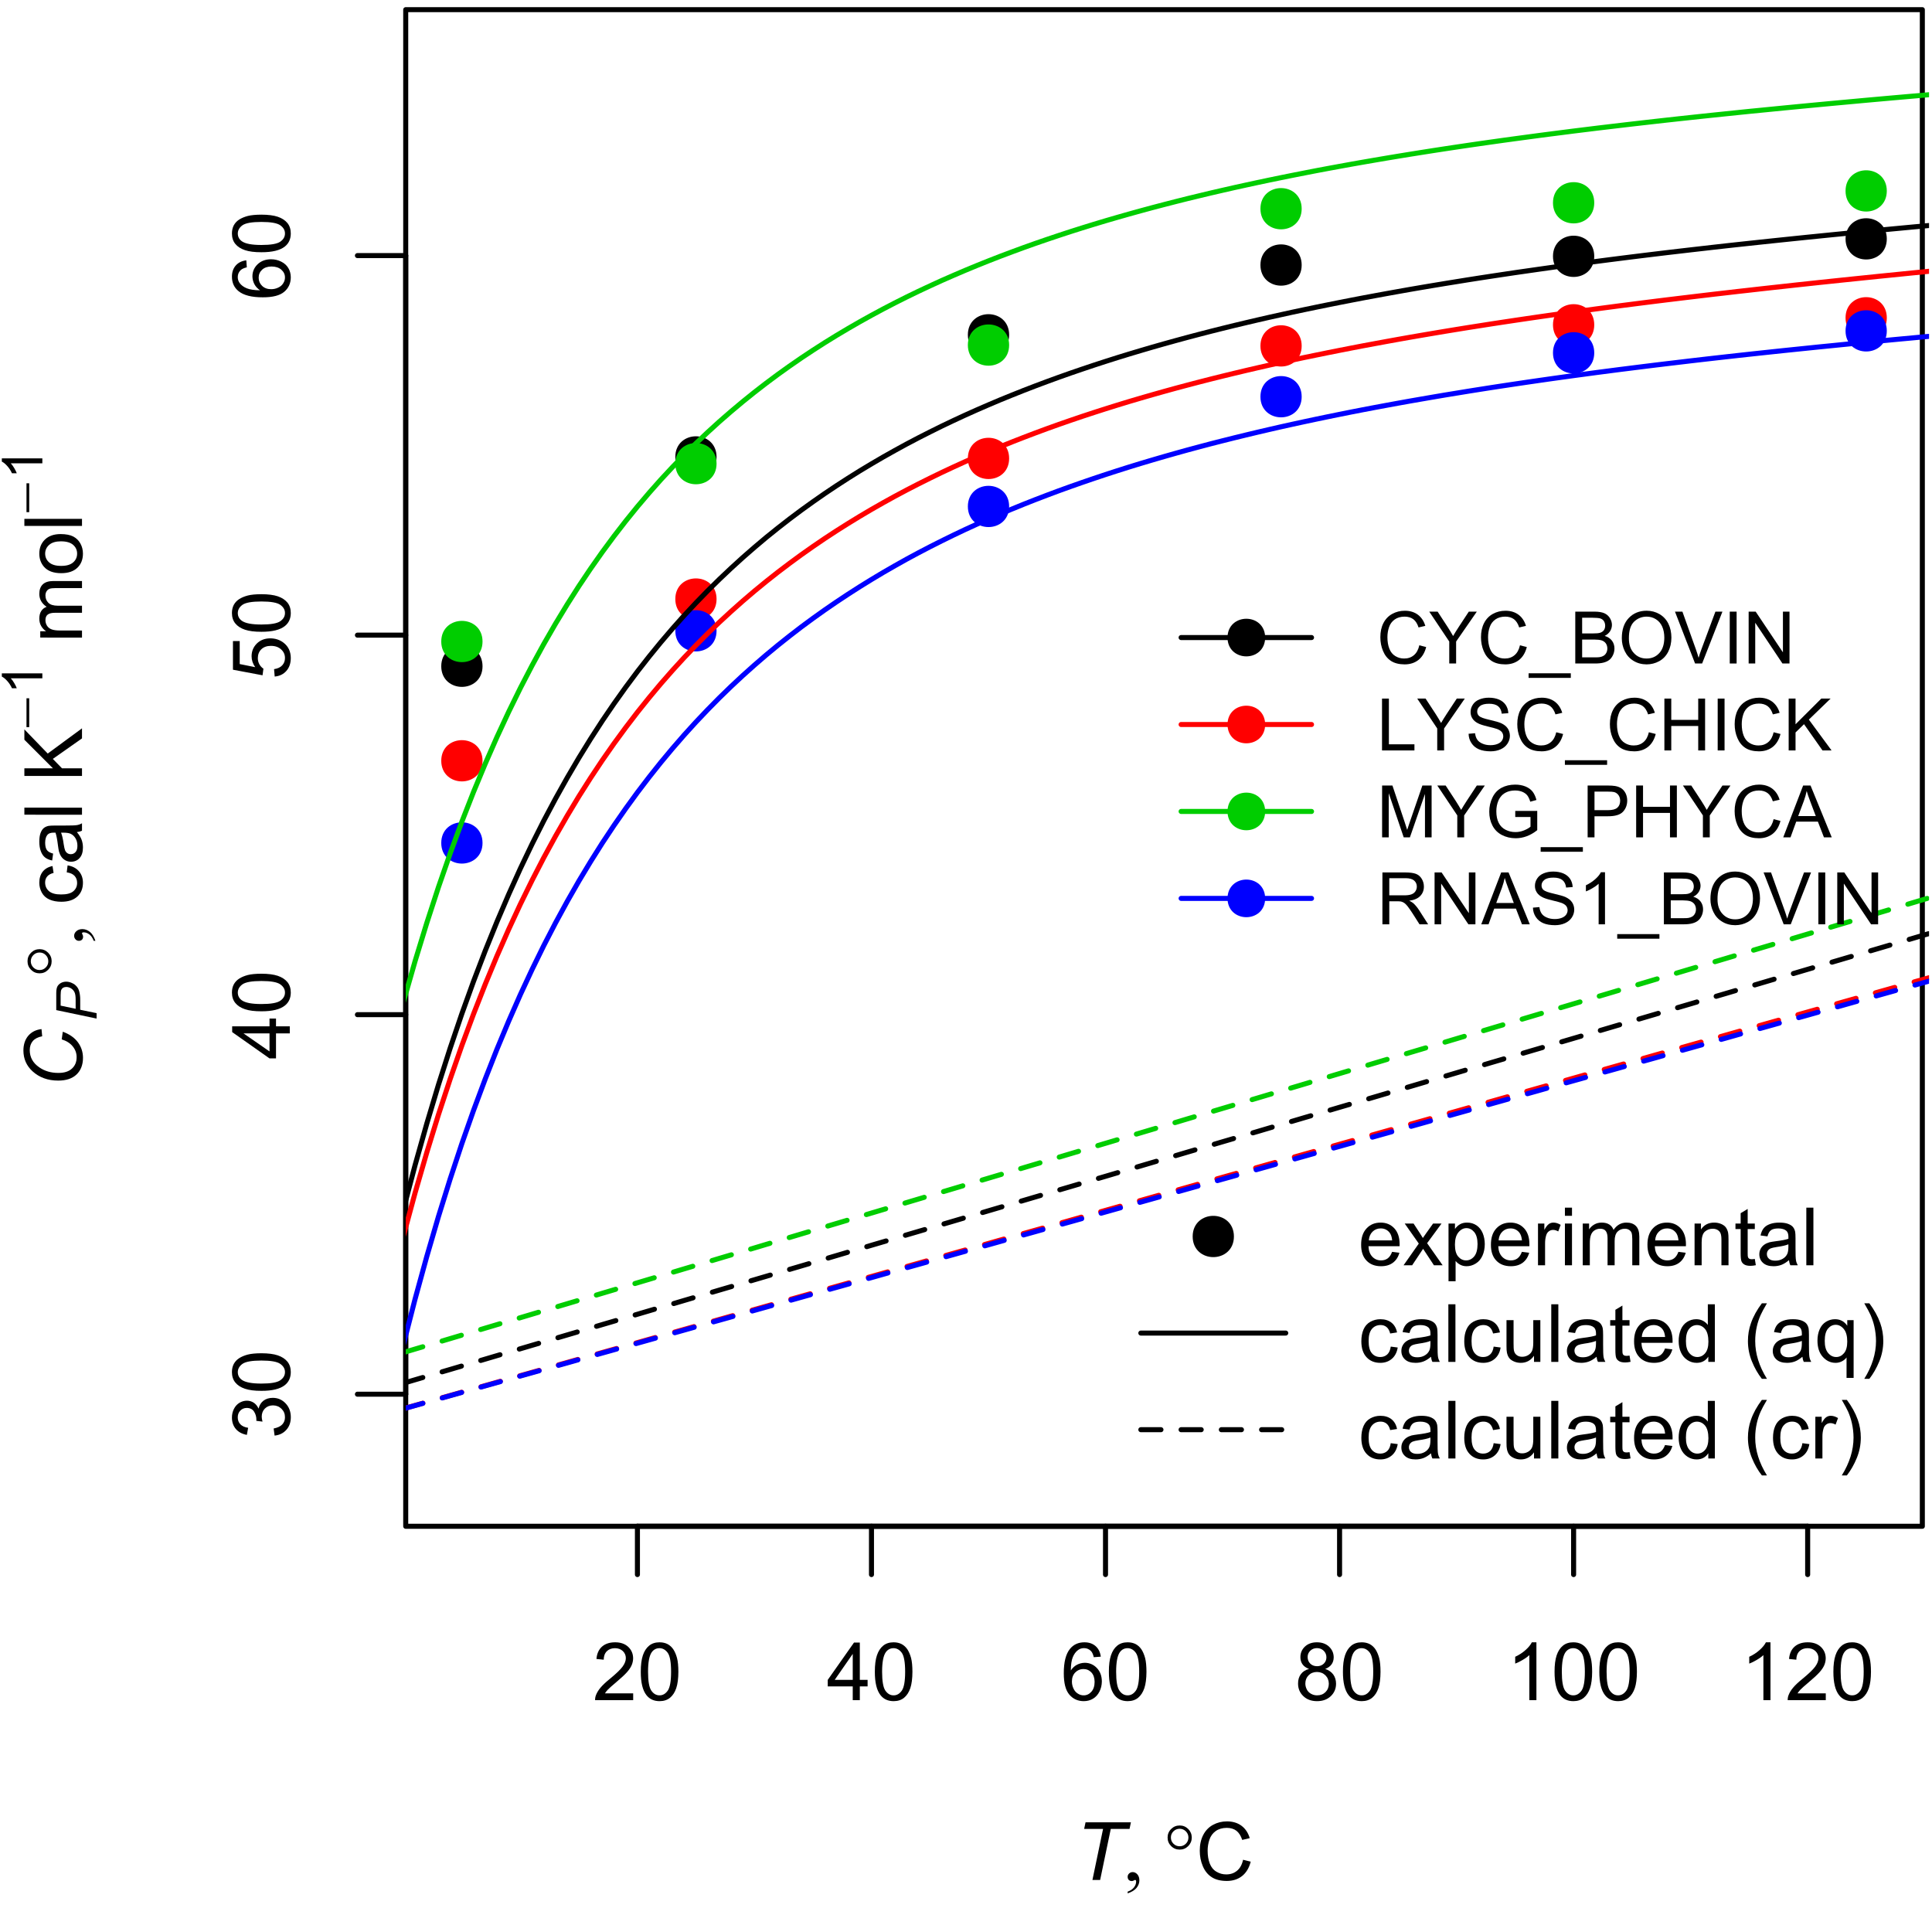 <?xml version="1.0" encoding="UTF-8"?>
<svg xmlns="http://www.w3.org/2000/svg" xmlns:xlink="http://www.w3.org/1999/xlink" width="288pt" height="288pt" viewBox="0 0 288 288" version="1.1">
<defs>
<g>
<symbol overflow="visible" id="glyph0-0">
<path style="stroke:none;" d="M 6.039 -1.016 L 6.039 0 L 0.363 0 C 0.355 -0.254 0.395 -0.496 0.484 -0.734 C 0.629 -1.117 0.859 -1.5 1.18 -1.875 C 1.492 -2.25 1.953 -2.684 2.562 -3.176 C 3.492 -3.941 4.125 -4.547 4.453 -4.992 C 4.781 -5.438 4.945 -5.859 4.945 -6.266 C 4.945 -6.68 4.793 -7.031 4.496 -7.32 C 4.191 -7.602 3.805 -7.746 3.328 -7.75 C 2.82 -7.746 2.414 -7.594 2.109 -7.293 C 1.805 -6.984 1.648 -6.562 1.648 -6.031 L 0.562 -6.141 C 0.633 -6.945 0.91 -7.559 1.398 -7.988 C 1.879 -8.41 2.531 -8.625 3.352 -8.625 C 4.172 -8.625 4.824 -8.395 5.309 -7.938 C 5.789 -7.48 6.027 -6.914 6.031 -6.242 C 6.027 -5.895 5.957 -5.559 5.82 -5.227 C 5.676 -4.891 5.441 -4.539 5.117 -4.176 C 4.789 -3.805 4.25 -3.301 3.492 -2.664 C 2.859 -2.129 2.453 -1.77 2.273 -1.582 C 2.094 -1.395 1.945 -1.203 1.828 -1.016 Z M 6.039 -1.016 "/>
</symbol>
<symbol overflow="visible" id="glyph0-1">
<path style="stroke:none;" d="M 0.5 -4.234 C 0.496 -5.246 0.602 -6.062 0.812 -6.688 C 1.02 -7.305 1.328 -7.785 1.742 -8.121 C 2.148 -8.457 2.668 -8.625 3.297 -8.625 C 3.758 -8.625 4.164 -8.531 4.512 -8.348 C 4.855 -8.16 5.141 -7.891 5.371 -7.543 C 5.594 -7.191 5.773 -6.766 5.906 -6.266 C 6.035 -5.762 6.098 -5.086 6.102 -4.234 C 6.098 -3.227 5.996 -2.414 5.789 -1.797 C 5.578 -1.176 5.266 -0.695 4.859 -0.359 C 4.445 -0.02 3.926 0.145 3.297 0.148 C 2.465 0.145 1.816 -0.148 1.348 -0.742 C 0.781 -1.457 0.496 -2.621 0.5 -4.234 Z M 1.582 -4.234 C 1.582 -2.824 1.746 -1.887 2.074 -1.418 C 2.402 -0.949 2.809 -0.715 3.297 -0.719 C 3.777 -0.715 4.184 -0.949 4.52 -1.422 C 4.848 -1.887 5.016 -2.824 5.016 -4.234 C 5.016 -5.648 4.848 -6.59 4.52 -7.055 C 4.184 -7.516 3.773 -7.746 3.289 -7.75 C 2.801 -7.746 2.414 -7.543 2.125 -7.137 C 1.762 -6.613 1.582 -5.645 1.582 -4.234 Z M 1.582 -4.234 "/>
</symbol>
<symbol overflow="visible" id="glyph0-2">
<path style="stroke:none;" d="M 3.879 0 L 3.879 -2.055 L 0.152 -2.055 L 0.152 -3.023 L 4.07 -8.59 L 4.934 -8.59 L 4.934 -3.023 L 6.094 -3.023 L 6.094 -2.055 L 4.934 -2.055 L 4.934 0 Z M 3.879 -3.023 L 3.879 -6.898 L 1.188 -3.023 Z M 3.879 -3.023 "/>
</symbol>
<symbol overflow="visible" id="glyph0-3">
<path style="stroke:none;" d="M 5.969 -6.484 L 4.922 -6.406 C 4.828 -6.812 4.695 -7.113 4.523 -7.305 C 4.234 -7.605 3.883 -7.758 3.469 -7.758 C 3.133 -7.758 2.836 -7.664 2.586 -7.477 C 2.25 -7.234 1.988 -6.879 1.797 -6.414 C 1.605 -5.949 1.508 -5.289 1.5 -4.43 C 1.754 -4.812 2.062 -5.098 2.434 -5.289 C 2.797 -5.473 3.184 -5.566 3.586 -5.57 C 4.289 -5.566 4.887 -5.309 5.383 -4.793 C 5.875 -4.277 6.121 -3.609 6.125 -2.789 C 6.121 -2.25 6.004 -1.746 5.773 -1.285 C 5.539 -0.82 5.223 -0.469 4.816 -0.223 C 4.41 0.023 3.949 0.145 3.434 0.148 C 2.555 0.145 1.836 -0.176 1.285 -0.82 C 0.727 -1.469 0.449 -2.535 0.453 -4.02 C 0.449 -5.676 0.758 -6.883 1.371 -7.641 C 1.902 -8.297 2.621 -8.625 3.531 -8.625 C 4.207 -8.625 4.762 -8.434 5.195 -8.055 C 5.625 -7.676 5.883 -7.152 5.969 -6.484 Z M 1.664 -2.781 C 1.664 -2.418 1.738 -2.07 1.895 -1.738 C 2.043 -1.406 2.262 -1.152 2.543 -0.98 C 2.82 -0.801 3.109 -0.715 3.414 -0.719 C 3.859 -0.715 4.242 -0.895 4.566 -1.258 C 4.883 -1.613 5.043 -2.102 5.047 -2.727 C 5.043 -3.316 4.887 -3.785 4.57 -4.129 C 4.25 -4.469 3.852 -4.641 3.375 -4.641 C 2.898 -4.641 2.492 -4.469 2.16 -4.129 C 1.828 -3.785 1.664 -3.336 1.664 -2.781 Z M 1.664 -2.781 "/>
</symbol>
<symbol overflow="visible" id="glyph0-4">
<path style="stroke:none;" d="M 2.121 -4.656 C 1.684 -4.816 1.359 -5.047 1.148 -5.344 C 0.938 -5.641 0.832 -5.996 0.832 -6.41 C 0.832 -7.035 1.055 -7.559 1.504 -7.984 C 1.953 -8.41 2.551 -8.625 3.297 -8.625 C 4.043 -8.625 4.648 -8.406 5.109 -7.973 C 5.566 -7.535 5.793 -7.004 5.797 -6.383 C 5.793 -5.977 5.688 -5.629 5.48 -5.34 C 5.27 -5.043 4.953 -4.816 4.531 -4.656 C 5.055 -4.48 5.457 -4.203 5.734 -3.824 C 6.008 -3.438 6.145 -2.98 6.148 -2.453 C 6.145 -1.715 5.887 -1.098 5.367 -0.602 C 4.844 -0.102 4.16 0.145 3.316 0.148 C 2.469 0.145 1.785 -0.102 1.266 -0.605 C 0.742 -1.105 0.48 -1.734 0.484 -2.484 C 0.48 -3.039 0.621 -3.504 0.91 -3.887 C 1.191 -4.262 1.598 -4.52 2.121 -4.656 Z M 1.91 -6.445 C 1.91 -6.039 2.039 -5.707 2.301 -5.449 C 2.562 -5.191 2.902 -5.062 3.32 -5.062 C 3.723 -5.062 4.055 -5.188 4.32 -5.445 C 4.578 -5.695 4.711 -6.012 4.711 -6.387 C 4.711 -6.773 4.574 -7.098 4.309 -7.363 C 4.035 -7.625 3.703 -7.758 3.312 -7.758 C 2.906 -7.758 2.574 -7.629 2.309 -7.371 C 2.043 -7.113 1.91 -6.805 1.91 -6.445 Z M 1.57 -2.477 C 1.57 -2.176 1.641 -1.887 1.785 -1.605 C 1.926 -1.324 2.137 -1.105 2.422 -0.949 C 2.699 -0.793 3.004 -0.715 3.328 -0.719 C 3.832 -0.715 4.246 -0.879 4.578 -1.207 C 4.902 -1.531 5.066 -1.941 5.07 -2.445 C 5.066 -2.945 4.898 -3.367 4.562 -3.703 C 4.223 -4.035 3.801 -4.199 3.293 -4.203 C 2.793 -4.199 2.379 -4.035 2.059 -3.711 C 1.73 -3.379 1.57 -2.969 1.57 -2.477 Z M 1.57 -2.477 "/>
</symbol>
<symbol overflow="visible" id="glyph0-5">
<path style="stroke:none;" d="M 4.469 0 L 3.414 0 L 3.414 -6.719 C 3.16 -6.477 2.828 -6.234 2.414 -5.996 C 2 -5.75 1.629 -5.57 1.305 -5.449 L 1.305 -6.469 C 1.895 -6.742 2.41 -7.078 2.852 -7.477 C 3.293 -7.871 3.605 -8.254 3.789 -8.625 L 4.469 -8.625 Z M 4.469 0 "/>
</symbol>
<symbol overflow="visible" id="glyph0-6">
<path style="stroke:none;" d="M 7.055 -3.012 L 8.191 -2.727 C 7.953 -1.789 7.523 -1.078 6.906 -0.586 C 6.285 -0.098 5.527 0.145 4.633 0.148 C 3.707 0.145 2.953 -0.039 2.375 -0.418 C 1.793 -0.793 1.352 -1.34 1.051 -2.055 C 0.746 -2.77 0.598 -3.539 0.598 -4.359 C 0.598 -5.254 0.766 -6.031 1.109 -6.699 C 1.449 -7.363 1.938 -7.871 2.57 -8.215 C 3.199 -8.559 3.895 -8.73 4.652 -8.734 C 5.512 -8.73 6.234 -8.512 6.82 -8.078 C 7.406 -7.637 7.812 -7.023 8.047 -6.234 L 6.926 -5.969 C 6.723 -6.59 6.434 -7.047 6.059 -7.336 C 5.68 -7.621 5.203 -7.762 4.629 -7.766 C 3.969 -7.762 3.414 -7.605 2.973 -7.289 C 2.527 -6.969 2.219 -6.543 2.039 -6.012 C 1.859 -5.48 1.77 -4.93 1.77 -4.367 C 1.77 -3.633 1.875 -2.996 2.086 -2.449 C 2.297 -1.902 2.629 -1.496 3.082 -1.23 C 3.531 -0.961 4.016 -0.824 4.539 -0.828 C 5.176 -0.824 5.715 -1.008 6.156 -1.379 C 6.598 -1.742 6.898 -2.289 7.055 -3.012 Z M 7.055 -3.012 "/>
</symbol>
<symbol overflow="visible" id="glyph0-7">
<path style="stroke:none;" d="M 5.051 -2.004 L 6.141 -1.867 C 5.969 -1.23 5.648 -0.738 5.184 -0.387 C 4.719 -0.035 4.125 0.141 3.406 0.141 C 2.492 0.141 1.77 -0.137 1.238 -0.699 C 0.699 -1.254 0.434 -2.043 0.438 -3.059 C 0.434 -4.105 0.703 -4.918 1.246 -5.496 C 1.781 -6.074 2.48 -6.363 3.344 -6.363 C 4.176 -6.363 4.855 -6.078 5.383 -5.512 C 5.91 -4.945 6.176 -4.148 6.176 -3.125 C 6.176 -3.059 6.172 -2.965 6.172 -2.844 L 1.531 -2.844 C 1.562 -2.156 1.758 -1.633 2.109 -1.27 C 2.457 -0.906 2.891 -0.727 3.41 -0.727 C 3.797 -0.727 4.125 -0.828 4.402 -1.031 C 4.672 -1.234 4.891 -1.559 5.051 -2.004 Z M 1.586 -3.711 L 5.062 -3.711 C 5.016 -4.227 4.883 -4.621 4.664 -4.887 C 4.328 -5.293 3.891 -5.496 3.359 -5.496 C 2.871 -5.496 2.465 -5.332 2.137 -5.008 C 1.805 -4.684 1.621 -4.25 1.586 -3.711 Z M 1.586 -3.711 "/>
</symbol>
<symbol overflow="visible" id="glyph0-8">
<path style="stroke:none;" d="M 0.086 0 L 2.359 -3.234 L 0.258 -6.223 L 1.578 -6.223 L 2.531 -4.766 C 2.711 -4.484 2.855 -4.254 2.965 -4.066 C 3.137 -4.324 3.293 -4.551 3.438 -4.75 L 4.488 -6.223 L 5.75 -6.223 L 3.598 -3.293 L 5.914 0 L 4.617 0 L 3.34 -1.934 L 3 -2.453 L 1.367 0 Z M 0.086 0 "/>
</symbol>
<symbol overflow="visible" id="glyph0-9">
<path style="stroke:none;" d="M 0.789 2.383 L 0.789 -6.223 L 1.75 -6.223 L 1.75 -5.414 C 1.977 -5.73 2.234 -5.965 2.52 -6.125 C 2.801 -6.281 3.145 -6.363 3.555 -6.363 C 4.082 -6.363 4.551 -6.227 4.961 -5.953 C 5.363 -5.68 5.672 -5.293 5.883 -4.793 C 6.09 -4.293 6.191 -3.746 6.195 -3.156 C 6.191 -2.52 6.078 -1.945 5.852 -1.438 C 5.621 -0.922 5.289 -0.531 4.855 -0.266 C 4.418 0.008 3.961 0.141 3.48 0.141 C 3.129 0.141 2.812 0.066 2.535 -0.082 C 2.254 -0.23 2.023 -0.418 1.844 -0.645 L 1.844 2.383 Z M 1.746 -3.078 C 1.746 -2.273 1.906 -1.684 2.23 -1.301 C 2.555 -0.918 2.949 -0.727 3.41 -0.727 C 3.879 -0.727 4.277 -0.922 4.613 -1.32 C 4.945 -1.711 5.113 -2.328 5.117 -3.164 C 5.113 -3.953 4.949 -4.547 4.625 -4.945 C 4.297 -5.34 3.91 -5.535 3.457 -5.539 C 3.004 -5.535 2.605 -5.324 2.262 -4.906 C 1.918 -4.484 1.746 -3.875 1.746 -3.078 Z M 1.746 -3.078 "/>
</symbol>
<symbol overflow="visible" id="glyph0-10">
<path style="stroke:none;" d="M 0.781 0 L 0.781 -6.223 L 1.727 -6.223 L 1.727 -5.281 C 1.969 -5.719 2.191 -6.012 2.398 -6.152 C 2.602 -6.293 2.828 -6.363 3.078 -6.363 C 3.43 -6.363 3.793 -6.25 4.16 -6.023 L 3.797 -5.047 C 3.539 -5.195 3.281 -5.273 3.023 -5.273 C 2.793 -5.273 2.586 -5.203 2.402 -5.066 C 2.215 -4.926 2.082 -4.734 2.008 -4.488 C 1.891 -4.113 1.832 -3.703 1.836 -3.258 L 1.836 0 Z M 0.781 0 "/>
</symbol>
<symbol overflow="visible" id="glyph0-11">
<path style="stroke:none;" d="M 0.797 -7.375 L 0.797 -8.59 L 1.852 -8.59 L 1.852 -7.375 Z M 0.797 0 L 0.797 -6.223 L 1.852 -6.223 L 1.852 0 Z M 0.797 0 "/>
</symbol>
<symbol overflow="visible" id="glyph0-12">
<path style="stroke:none;" d="M 0.789 0 L 0.789 -6.223 L 1.734 -6.223 L 1.734 -5.352 C 1.93 -5.648 2.188 -5.895 2.512 -6.082 C 2.836 -6.27 3.207 -6.363 3.621 -6.363 C 4.082 -6.363 4.457 -6.266 4.754 -6.074 C 5.043 -5.883 5.254 -5.617 5.379 -5.273 C 5.871 -6 6.512 -6.363 7.301 -6.363 C 7.918 -6.363 8.391 -6.191 8.723 -5.848 C 9.055 -5.504 9.223 -4.977 9.223 -4.273 L 9.223 0 L 8.172 0 L 8.172 -3.922 C 8.168 -4.34 8.133 -4.645 8.07 -4.832 C 8 -5.016 7.879 -5.164 7.699 -5.277 C 7.52 -5.391 7.309 -5.449 7.066 -5.449 C 6.629 -5.449 6.266 -5.301 5.977 -5.012 C 5.688 -4.719 5.543 -4.254 5.543 -3.617 L 5.543 0 L 4.488 0 L 4.488 -4.043 C 4.488 -4.512 4.402 -4.863 4.23 -5.098 C 4.059 -5.332 3.777 -5.449 3.387 -5.449 C 3.09 -5.449 2.812 -5.371 2.562 -5.215 C 2.309 -5.059 2.129 -4.828 2.016 -4.527 C 1.898 -4.227 1.84 -3.793 1.844 -3.227 L 1.844 0 Z M 0.789 0 "/>
</symbol>
<symbol overflow="visible" id="glyph0-13">
<path style="stroke:none;" d="M 0.789 0 L 0.789 -6.223 L 1.742 -6.223 L 1.742 -5.336 C 2.195 -6.02 2.855 -6.363 3.719 -6.363 C 4.09 -6.363 4.434 -6.293 4.754 -6.16 C 5.066 -6.023 5.305 -5.848 5.461 -5.633 C 5.617 -5.41 5.727 -5.152 5.789 -4.852 C 5.828 -4.656 5.848 -4.312 5.848 -3.828 L 5.848 0 L 4.793 0 L 4.793 -3.785 C 4.793 -4.215 4.75 -4.535 4.668 -4.75 C 4.586 -4.961 4.441 -5.129 4.234 -5.258 C 4.023 -5.383 3.777 -5.449 3.5 -5.449 C 3.047 -5.449 2.66 -5.305 2.332 -5.02 C 2.004 -4.734 1.84 -4.195 1.844 -3.398 L 1.844 0 Z M 0.789 0 "/>
</symbol>
<symbol overflow="visible" id="glyph0-14">
<path style="stroke:none;" d="M 3.094 -0.945 L 3.246 -0.012 C 2.949 0.051 2.684 0.082 2.449 0.082 C 2.066 0.082 1.77 0.023 1.559 -0.098 C 1.348 -0.219 1.199 -0.379 1.113 -0.578 C 1.027 -0.773 0.984 -1.188 0.984 -1.82 L 0.984 -5.402 L 0.211 -5.402 L 0.211 -6.223 L 0.984 -6.223 L 0.984 -7.766 L 2.031 -8.398 L 2.031 -6.223 L 3.094 -6.223 L 3.094 -5.402 L 2.031 -5.402 L 2.031 -1.766 C 2.027 -1.461 2.047 -1.27 2.086 -1.184 C 2.125 -1.098 2.184 -1.027 2.27 -0.977 C 2.352 -0.926 2.473 -0.902 2.633 -0.902 C 2.742 -0.902 2.898 -0.914 3.094 -0.945 Z M 3.094 -0.945 "/>
</symbol>
<symbol overflow="visible" id="glyph0-15">
<path style="stroke:none;" d="M 4.852 -0.766 C 4.461 -0.434 4.082 -0.199 3.723 -0.062 C 3.355 0.074 2.969 0.141 2.562 0.141 C 1.875 0.141 1.352 -0.023 0.984 -0.359 C 0.617 -0.688 0.434 -1.117 0.434 -1.641 C 0.434 -1.945 0.5 -2.223 0.641 -2.473 C 0.777 -2.723 0.961 -2.926 1.188 -3.082 C 1.41 -3.234 1.664 -3.348 1.945 -3.43 C 2.152 -3.477 2.465 -3.531 2.883 -3.586 C 3.734 -3.688 4.359 -3.809 4.766 -3.949 C 4.766 -4.09 4.77 -4.18 4.77 -4.227 C 4.77 -4.648 4.668 -4.953 4.469 -5.133 C 4.199 -5.371 3.801 -5.488 3.27 -5.492 C 2.77 -5.488 2.402 -5.402 2.168 -5.23 C 1.934 -5.055 1.758 -4.746 1.648 -4.305 L 0.617 -4.445 C 0.707 -4.887 0.863 -5.242 1.078 -5.516 C 1.289 -5.781 1.598 -5.992 2.008 -6.141 C 2.41 -6.289 2.883 -6.363 3.422 -6.363 C 3.953 -6.363 4.383 -6.301 4.715 -6.176 C 5.047 -6.051 5.293 -5.891 5.449 -5.703 C 5.605 -5.512 5.715 -5.273 5.777 -4.984 C 5.809 -4.805 5.824 -4.48 5.828 -4.016 L 5.828 -2.609 C 5.824 -1.625 5.848 -1.004 5.895 -0.746 C 5.941 -0.484 6.031 -0.238 6.164 0 L 5.062 0 C 4.953 -0.219 4.883 -0.473 4.852 -0.766 Z M 4.766 -3.125 C 4.375 -2.965 3.801 -2.832 3.039 -2.727 C 2.605 -2.66 2.301 -2.59 2.121 -2.516 C 1.941 -2.434 1.801 -2.32 1.703 -2.172 C 1.605 -2.02 1.559 -1.852 1.559 -1.672 C 1.559 -1.387 1.664 -1.152 1.875 -0.969 C 2.086 -0.777 2.398 -0.684 2.812 -0.688 C 3.219 -0.684 3.578 -0.773 3.895 -0.953 C 4.211 -1.129 4.445 -1.371 4.594 -1.68 C 4.707 -1.918 4.762 -2.27 4.766 -2.734 Z M 4.766 -3.125 "/>
</symbol>
<symbol overflow="visible" id="glyph0-16">
<path style="stroke:none;" d="M 0.766 0 L 0.766 -8.59 L 1.82 -8.59 L 1.82 0 Z M 0.766 0 "/>
</symbol>
<symbol overflow="visible" id="glyph0-17">
<path style="stroke:none;" d="M 4.852 -2.281 L 5.891 -2.145 C 5.773 -1.426 5.484 -0.863 5.02 -0.465 C 4.551 -0.059 3.977 0.141 3.297 0.141 C 2.445 0.141 1.762 -0.137 1.246 -0.695 C 0.727 -1.25 0.469 -2.047 0.469 -3.086 C 0.469 -3.754 0.578 -4.344 0.801 -4.852 C 1.023 -5.355 1.363 -5.73 1.816 -5.984 C 2.27 -6.234 2.766 -6.363 3.305 -6.363 C 3.98 -6.363 4.531 -6.191 4.965 -5.848 C 5.391 -5.504 5.668 -5.02 5.789 -4.395 L 4.766 -4.234 C 4.664 -4.652 4.492 -4.969 4.246 -5.18 C 3.996 -5.391 3.695 -5.496 3.344 -5.496 C 2.809 -5.496 2.379 -5.305 2.051 -4.922 C 1.719 -4.539 1.551 -3.938 1.555 -3.117 C 1.551 -2.281 1.711 -1.672 2.035 -1.293 C 2.352 -0.914 2.77 -0.727 3.289 -0.727 C 3.695 -0.727 4.043 -0.852 4.324 -1.105 C 4.602 -1.359 4.777 -1.75 4.852 -2.281 Z M 4.852 -2.281 "/>
</symbol>
<symbol overflow="visible" id="glyph0-18">
<path style="stroke:none;" d="M 4.867 0 L 4.867 -0.914 C 4.379 -0.211 3.723 0.141 2.895 0.141 C 2.527 0.141 2.184 0.07 1.867 -0.07 C 1.547 -0.211 1.309 -0.387 1.156 -0.602 C 1 -0.812 0.895 -1.074 0.832 -1.383 C 0.785 -1.59 0.762 -1.918 0.766 -2.367 L 0.766 -6.223 L 1.82 -6.223 L 1.82 -2.773 C 1.816 -2.219 1.84 -1.848 1.887 -1.656 C 1.949 -1.379 2.09 -1.16 2.309 -1.004 C 2.523 -0.84 2.789 -0.762 3.105 -0.766 C 3.418 -0.762 3.715 -0.844 3.996 -1.008 C 4.273 -1.172 4.469 -1.391 4.586 -1.672 C 4.699 -1.949 4.758 -2.355 4.758 -2.891 L 4.758 -6.223 L 5.812 -6.223 L 5.812 0 Z M 4.867 0 "/>
</symbol>
<symbol overflow="visible" id="glyph0-19">
<path style="stroke:none;" d="M 4.828 0 L 4.828 -0.785 C 4.43 -0.168 3.848 0.141 3.086 0.141 C 2.59 0.141 2.133 0.004 1.719 -0.27 C 1.297 -0.543 0.977 -0.922 0.75 -1.414 C 0.523 -1.898 0.41 -2.465 0.41 -3.105 C 0.41 -3.727 0.512 -4.289 0.719 -4.797 C 0.926 -5.301 1.238 -5.688 1.652 -5.957 C 2.066 -6.227 2.527 -6.363 3.039 -6.363 C 3.41 -6.363 3.746 -6.281 4.043 -6.125 C 4.336 -5.965 4.574 -5.762 4.758 -5.508 L 4.758 -8.59 L 5.805 -8.59 L 5.805 0 Z M 1.492 -3.105 C 1.488 -2.309 1.656 -1.711 1.996 -1.316 C 2.328 -0.922 2.727 -0.727 3.188 -0.727 C 3.648 -0.727 4.039 -0.914 4.359 -1.293 C 4.68 -1.668 4.84 -2.242 4.844 -3.016 C 4.84 -3.867 4.676 -4.492 4.352 -4.895 C 4.02 -5.289 3.617 -5.488 3.141 -5.492 C 2.672 -5.488 2.277 -5.297 1.965 -4.918 C 1.645 -4.531 1.488 -3.93 1.492 -3.105 Z M 1.492 -3.105 "/>
</symbol>
<symbol overflow="visible" id="glyph0-20">
<path style="stroke:none;" d=""/>
</symbol>
<symbol overflow="visible" id="glyph0-21">
<path style="stroke:none;" d="M 2.805 2.523 C 2.223 1.785 1.73 0.93 1.328 -0.055 C 0.926 -1.035 0.727 -2.055 0.727 -3.109 C 0.727 -4.039 0.875 -4.93 1.18 -5.781 C 1.523 -6.77 2.066 -7.754 2.805 -8.734 L 3.562 -8.734 C 3.086 -7.918 2.773 -7.34 2.625 -6.996 C 2.383 -6.457 2.195 -5.895 2.062 -5.309 C 1.895 -4.574 1.809 -3.84 1.812 -3.105 C 1.809 -1.227 2.395 0.648 3.562 2.523 Z M 2.805 2.523 "/>
</symbol>
<symbol overflow="visible" id="glyph0-22">
<path style="stroke:none;" d="M 4.758 2.383 L 4.758 -0.664 C 4.594 -0.43 4.363 -0.238 4.066 -0.086 C 3.77 0.066 3.457 0.141 3.129 0.141 C 2.391 0.141 1.754 -0.152 1.223 -0.742 C 0.688 -1.332 0.422 -2.141 0.422 -3.172 C 0.422 -3.793 0.527 -4.355 0.746 -4.852 C 0.957 -5.344 1.273 -5.719 1.688 -5.977 C 2.102 -6.234 2.555 -6.363 3.047 -6.363 C 3.816 -6.363 4.422 -6.039 4.863 -5.391 L 4.863 -6.223 L 5.812 -6.223 L 5.812 2.383 Z M 1.508 -3.129 C 1.504 -2.328 1.672 -1.727 2.012 -1.328 C 2.344 -0.926 2.746 -0.727 3.219 -0.727 C 3.664 -0.727 4.051 -0.914 4.375 -1.297 C 4.699 -1.672 4.863 -2.254 4.863 -3.035 C 4.863 -3.863 4.691 -4.484 4.348 -4.902 C 4.004 -5.32 3.602 -5.531 3.148 -5.531 C 2.688 -5.531 2.301 -5.336 1.984 -4.949 C 1.664 -4.559 1.504 -3.953 1.508 -3.129 Z M 1.508 -3.129 "/>
</symbol>
<symbol overflow="visible" id="glyph0-23">
<path style="stroke:none;" d="M 1.484 2.523 L 0.727 2.523 C 1.891 0.648 2.473 -1.227 2.477 -3.105 C 2.473 -3.84 2.391 -4.566 2.227 -5.289 C 2.094 -5.875 1.906 -6.438 1.672 -6.977 C 1.516 -7.328 1.203 -7.914 0.727 -8.734 L 1.484 -8.734 C 2.215 -7.754 2.758 -6.77 3.109 -5.781 C 3.41 -4.93 3.562 -4.039 3.562 -3.109 C 3.562 -2.055 3.359 -1.035 2.957 -0.055 C 2.551 0.93 2.059 1.785 1.484 2.523 Z M 1.484 2.523 "/>
</symbol>
<symbol overflow="visible" id="glyph1-0">
<path style="stroke:none;" d="M -2.266 -0.504 L -2.406 -1.559 C -1.809 -1.68 -1.379 -1.883 -1.113 -2.176 C -0.848 -2.465 -0.715 -2.82 -0.719 -3.242 C -0.715 -3.734 -0.887 -4.152 -1.234 -4.496 C -1.574 -4.832 -2 -5.004 -2.512 -5.008 C -2.992 -5.004 -3.391 -4.848 -3.711 -4.535 C -4.023 -4.219 -4.184 -3.816 -4.184 -3.328 C -4.184 -3.129 -4.145 -2.879 -4.066 -2.586 L -4.992 -2.703 C -4.984 -2.77 -4.98 -2.828 -4.98 -2.871 C -4.98 -3.32 -5.098 -3.723 -5.332 -4.086 C -5.566 -4.441 -5.926 -4.621 -6.414 -4.625 C -6.801 -4.621 -7.121 -4.492 -7.375 -4.23 C -7.629 -3.969 -7.758 -3.629 -7.758 -3.219 C -7.758 -2.805 -7.629 -2.465 -7.371 -2.191 C -7.113 -1.918 -6.727 -1.742 -6.211 -1.664 L -6.398 -0.609 C -7.105 -0.738 -7.652 -1.031 -8.043 -1.488 C -8.43 -1.945 -8.625 -2.512 -8.625 -3.195 C -8.625 -3.66 -8.523 -4.094 -8.324 -4.488 C -8.121 -4.883 -7.848 -5.184 -7.5 -5.395 C -7.148 -5.602 -6.777 -5.707 -6.391 -5.707 C -6.02 -5.707 -5.684 -5.605 -5.379 -5.406 C -5.074 -5.207 -4.832 -4.914 -4.652 -4.523 C -4.535 -5.031 -4.289 -5.426 -3.922 -5.707 C -3.547 -5.988 -3.086 -6.129 -2.535 -6.129 C -1.781 -6.129 -1.145 -5.855 -0.629 -5.309 C -0.105 -4.762 0.152 -4.07 0.152 -3.234 C 0.152 -2.477 -0.07 -1.848 -0.52 -1.355 C -0.969 -0.855 -1.551 -0.574 -2.266 -0.504 Z M -2.266 -0.504 "/>
</symbol>
<symbol overflow="visible" id="glyph1-1">
<path style="stroke:none;" d="M -4.234 -0.5 C -5.246 -0.496 -6.062 -0.602 -6.688 -0.812 C -7.305 -1.02 -7.785 -1.328 -8.121 -1.742 C -8.457 -2.152 -8.625 -2.672 -8.625 -3.301 C -8.625 -3.758 -8.531 -4.164 -8.348 -4.512 C -8.16 -4.859 -7.891 -5.145 -7.543 -5.371 C -7.191 -5.594 -6.766 -5.773 -6.266 -5.906 C -5.762 -6.035 -5.086 -6.098 -4.234 -6.102 C -3.223 -6.098 -2.41 -5.996 -1.793 -5.789 C -1.176 -5.578 -0.695 -5.266 -0.359 -4.859 C -0.02 -4.445 0.145 -3.926 0.148 -3.297 C 0.145 -2.465 -0.148 -1.816 -0.742 -1.348 C -1.457 -0.781 -2.621 -0.496 -4.234 -0.5 Z M -4.234 -1.582 C -2.824 -1.582 -1.887 -1.746 -1.418 -2.074 C -0.949 -2.402 -0.715 -2.809 -0.719 -3.297 C -0.715 -3.777 -0.949 -4.184 -1.422 -4.52 C -1.887 -4.848 -2.824 -5.016 -4.234 -5.016 C -5.648 -5.016 -6.59 -4.848 -7.055 -4.52 C -7.516 -4.188 -7.746 -3.777 -7.75 -3.289 C -7.746 -2.801 -7.543 -2.414 -7.137 -2.129 C -6.613 -1.762 -5.645 -1.582 -4.234 -1.582 Z M -4.234 -1.582 "/>
</symbol>
<symbol overflow="visible" id="glyph1-2">
<path style="stroke:none;" d="M 0 -3.879 L -2.055 -3.879 L -2.055 -0.152 L -3.023 -0.152 L -8.59 -4.074 L -8.59 -4.934 L -3.023 -4.934 L -3.023 -6.094 L -2.055 -6.094 L -2.055 -4.934 L 0 -4.934 Z M -3.023 -3.879 L -6.898 -3.879 L -3.023 -1.191 Z M -3.023 -3.879 "/>
</symbol>
<symbol overflow="visible" id="glyph1-3">
<path style="stroke:none;" d="M -2.25 -0.5 L -2.344 -1.605 C -1.805 -1.684 -1.398 -1.871 -1.125 -2.176 C -0.852 -2.473 -0.715 -2.836 -0.719 -3.258 C -0.715 -3.766 -0.906 -4.195 -1.293 -4.547 C -1.672 -4.898 -2.18 -5.074 -2.816 -5.074 C -3.414 -5.074 -3.891 -4.902 -4.242 -4.566 C -4.59 -4.227 -4.762 -3.785 -4.766 -3.242 C -4.762 -2.898 -4.684 -2.594 -4.531 -2.32 C -4.375 -2.047 -4.176 -1.832 -3.93 -1.676 L -4.062 -0.688 L -8.473 -1.52 L -8.473 -5.789 L -7.465 -5.789 L -7.465 -2.363 L -5.156 -1.898 C -5.516 -2.414 -5.695 -2.953 -5.695 -3.523 C -5.695 -4.27 -5.434 -4.902 -4.914 -5.422 C -4.395 -5.934 -3.727 -6.191 -2.91 -6.195 C -2.133 -6.191 -1.461 -5.965 -0.895 -5.516 C -0.199 -4.961 0.145 -4.211 0.148 -3.258 C 0.145 -2.477 -0.07 -1.836 -0.508 -1.344 C -0.941 -0.848 -1.523 -0.566 -2.25 -0.5 Z M -2.25 -0.5 "/>
</symbol>
<symbol overflow="visible" id="glyph1-4">
<path style="stroke:none;" d="M -6.484 -5.969 L -6.406 -4.922 C -6.812 -4.828 -7.113 -4.695 -7.305 -4.523 C -7.605 -4.238 -7.758 -3.887 -7.758 -3.469 C -7.758 -3.133 -7.664 -2.836 -7.477 -2.586 C -7.234 -2.25 -6.879 -1.988 -6.414 -1.797 C -5.949 -1.605 -5.289 -1.508 -4.43 -1.5 C -4.812 -1.754 -5.098 -2.062 -5.289 -2.434 C -5.473 -2.797 -5.566 -3.184 -5.57 -3.586 C -5.566 -4.289 -5.309 -4.887 -4.793 -5.383 C -4.277 -5.875 -3.609 -6.121 -2.789 -6.125 C -2.25 -6.121 -1.746 -6.004 -1.285 -5.773 C -0.816 -5.539 -0.461 -5.223 -0.219 -4.816 C 0.027 -4.41 0.145 -3.949 0.148 -3.434 C 0.145 -2.555 -0.176 -1.836 -0.82 -1.285 C -1.469 -0.727 -2.535 -0.449 -4.02 -0.453 C -5.676 -0.449 -6.883 -0.758 -7.641 -1.371 C -8.297 -1.906 -8.625 -2.625 -8.625 -3.535 C -8.625 -4.207 -8.434 -4.762 -8.055 -5.195 C -7.676 -5.625 -7.152 -5.883 -6.484 -5.969 Z M -2.781 -1.664 C -2.418 -1.664 -2.07 -1.738 -1.738 -1.895 C -1.406 -2.043 -1.152 -2.262 -0.98 -2.543 C -0.801 -2.82 -0.715 -3.109 -0.719 -3.414 C -0.715 -3.859 -0.895 -4.242 -1.258 -4.566 C -1.613 -4.883 -2.102 -5.043 -2.723 -5.047 C -3.312 -5.043 -3.781 -4.887 -4.125 -4.57 C -4.469 -4.25 -4.641 -3.852 -4.641 -3.375 C -4.641 -2.898 -4.469 -2.492 -4.129 -2.16 C -3.785 -1.828 -3.336 -1.664 -2.781 -1.664 Z M -2.781 -1.664 "/>
</symbol>
<symbol overflow="visible" id="glyph1-5">
<path style="stroke:none;" d="M -2.277 -4.852 L -2.145 -5.891 C -1.426 -5.773 -0.863 -5.484 -0.465 -5.02 C -0.059 -4.551 0.141 -3.977 0.141 -3.297 C 0.141 -2.445 -0.137 -1.762 -0.695 -1.246 C -1.25 -0.727 -2.047 -0.469 -3.086 -0.469 C -3.754 -0.469 -4.344 -0.578 -4.852 -0.801 C -5.355 -1.023 -5.73 -1.363 -5.984 -1.82 C -6.234 -2.273 -6.363 -2.77 -6.363 -3.305 C -6.363 -3.98 -6.191 -4.531 -5.848 -4.965 C -5.504 -5.391 -5.02 -5.668 -4.395 -5.789 L -4.234 -4.766 C -4.652 -4.664 -4.969 -4.492 -5.18 -4.246 C -5.391 -3.996 -5.496 -3.695 -5.496 -3.348 C -5.496 -2.812 -5.305 -2.383 -4.922 -2.051 C -4.539 -1.719 -3.938 -1.551 -3.117 -1.555 C -2.281 -1.551 -1.672 -1.711 -1.293 -2.035 C -0.914 -2.352 -0.727 -2.77 -0.727 -3.289 C -0.727 -3.695 -0.852 -4.043 -1.105 -4.324 C -1.359 -4.602 -1.75 -4.777 -2.277 -4.852 Z M -2.277 -4.852 "/>
</symbol>
<symbol overflow="visible" id="glyph1-6">
<path style="stroke:none;" d="M -0.766 -4.852 C -0.434 -4.461 -0.199 -4.082 -0.062 -3.723 C 0.074 -3.355 0.141 -2.969 0.141 -2.562 C 0.141 -1.875 -0.023 -1.352 -0.359 -0.984 C -0.688 -0.617 -1.117 -0.434 -1.641 -0.434 C -1.945 -0.434 -2.223 -0.5 -2.473 -0.641 C -2.723 -0.777 -2.926 -0.961 -3.082 -1.188 C -3.234 -1.41 -3.348 -1.664 -3.43 -1.945 C -3.477 -2.152 -3.531 -2.465 -3.586 -2.883 C -3.688 -3.734 -3.809 -4.359 -3.949 -4.766 C -4.09 -4.766 -4.18 -4.77 -4.227 -4.77 C -4.648 -4.77 -4.953 -4.668 -5.133 -4.469 C -5.371 -4.199 -5.488 -3.801 -5.492 -3.27 C -5.488 -2.773 -5.402 -2.406 -5.23 -2.172 C -5.055 -1.934 -4.746 -1.758 -4.305 -1.648 L -4.445 -0.617 C -4.887 -0.707 -5.242 -0.863 -5.516 -1.078 C -5.781 -1.293 -5.992 -1.602 -6.141 -2.012 C -6.289 -2.414 -6.363 -2.887 -6.363 -3.422 C -6.363 -3.953 -6.301 -4.383 -6.176 -4.715 C -6.051 -5.047 -5.891 -5.293 -5.703 -5.449 C -5.512 -5.605 -5.273 -5.715 -4.984 -5.777 C -4.805 -5.809 -4.48 -5.824 -4.016 -5.828 L -2.605 -5.828 C -1.625 -5.824 -1.004 -5.848 -0.746 -5.895 C -0.48 -5.941 -0.234 -6.031 0 -6.164 L 0 -5.062 C -0.219 -4.953 -0.473 -4.883 -0.766 -4.852 Z M -3.121 -4.766 C -2.961 -4.375 -2.828 -3.801 -2.727 -3.039 C -2.66 -2.605 -2.59 -2.301 -2.516 -2.121 C -2.434 -1.941 -2.32 -1.801 -2.172 -1.703 C -2.02 -1.605 -1.852 -1.559 -1.672 -1.559 C -1.387 -1.559 -1.152 -1.664 -0.965 -1.875 C -0.773 -2.086 -0.68 -2.398 -0.684 -2.812 C -0.68 -3.219 -0.77 -3.578 -0.949 -3.895 C -1.129 -4.211 -1.371 -4.445 -1.68 -4.594 C -1.918 -4.707 -2.27 -4.762 -2.734 -4.766 Z M -3.121 -4.766 "/>
</symbol>
<symbol overflow="visible" id="glyph1-7">
<path style="stroke:none;" d="M 0 -0.766 L -8.59 -0.77 L -8.59 -1.824 L 0 -1.82 Z M 0 -0.766 "/>
</symbol>
<symbol overflow="visible" id="glyph1-8">
<path style="stroke:none;" d="M 0 -0.879 L -8.59 -0.879 L -8.59 -2.016 L -4.328 -2.016 L -8.59 -6.281 L -8.59 -7.824 L -5.109 -4.219 L 0 -7.98 L 0 -6.48 L -4.348 -3.422 L -2.977 -2.016 L 0 -2.016 Z M 0 -0.879 "/>
</symbol>
<symbol overflow="visible" id="glyph1-9">
<path style="stroke:none;" d="M 0 -0.789 L -6.223 -0.793 L -6.223 -1.734 L -5.352 -1.734 C -5.648 -1.93 -5.895 -2.188 -6.082 -2.512 C -6.27 -2.836 -6.363 -3.207 -6.363 -3.621 C -6.363 -4.082 -6.266 -4.457 -6.074 -4.754 C -5.883 -5.043 -5.617 -5.254 -5.273 -5.379 C -6 -5.871 -6.363 -6.512 -6.363 -7.301 C -6.363 -7.918 -6.191 -8.391 -5.848 -8.723 C -5.504 -9.055 -4.977 -9.223 -4.27 -9.223 L 0 -9.223 L 0 -8.172 L -3.918 -8.172 C -4.336 -8.168 -4.641 -8.133 -4.828 -8.07 C -5.016 -8 -5.164 -7.879 -5.277 -7.699 C -5.391 -7.52 -5.449 -7.309 -5.449 -7.066 C -5.449 -6.629 -5.301 -6.266 -5.012 -5.977 C -4.719 -5.688 -4.254 -5.543 -3.613 -5.543 L 0 -5.543 L 0 -4.488 L -4.043 -4.488 C -4.512 -4.488 -4.863 -4.402 -5.098 -4.23 C -5.332 -4.059 -5.449 -3.777 -5.449 -3.387 C -5.449 -3.09 -5.371 -2.812 -5.215 -2.562 C -5.059 -2.309 -4.828 -2.129 -4.527 -2.016 C -4.227 -1.902 -3.793 -1.844 -3.227 -1.848 L 0 -1.844 Z M 0 -0.789 "/>
</symbol>
<symbol overflow="visible" id="glyph1-10">
<path style="stroke:none;" d="M -3.109 -0.398 C -4.262 -0.398 -5.117 -0.719 -5.672 -1.359 C -6.133 -1.895 -6.363 -2.547 -6.363 -3.316 C -6.363 -4.172 -6.082 -4.871 -5.52 -5.414 C -4.957 -5.953 -4.184 -6.223 -3.199 -6.227 C -2.395 -6.223 -1.762 -6.102 -1.309 -5.867 C -0.848 -5.625 -0.492 -5.277 -0.238 -4.82 C 0.016 -4.359 0.141 -3.859 0.141 -3.316 C 0.141 -2.441 -0.137 -1.734 -0.695 -1.203 C -1.254 -0.664 -2.059 -0.398 -3.109 -0.398 Z M -3.109 -1.484 C -2.309 -1.48 -1.711 -1.656 -1.32 -2.004 C -0.922 -2.348 -0.727 -2.785 -0.727 -3.316 C -0.727 -3.84 -0.926 -4.273 -1.324 -4.621 C -1.723 -4.969 -2.328 -5.145 -3.145 -5.145 C -3.914 -5.145 -4.496 -4.969 -4.895 -4.617 C -5.289 -4.266 -5.488 -3.832 -5.492 -3.316 C -5.488 -2.789 -5.293 -2.352 -4.898 -2.004 C -4.5 -1.656 -3.902 -1.48 -3.109 -1.484 Z M -3.109 -1.484 "/>
</symbol>
<symbol overflow="visible" id="glyph2-0">
<path style="stroke:none;" d="M 2.727 0 L 4.312 -7.609 L 1.492 -7.609 L 1.699 -8.59 L 8.461 -8.59 L 8.258 -7.609 L 5.461 -7.609 L 3.875 0 Z M 2.727 0 "/>
</symbol>
<symbol overflow="visible" id="glyph3-0">
<path style="stroke:none;" d="M 0.645 2 L 0.645 1.742 C 1.047 1.602 1.355 1.395 1.578 1.121 C 1.797 0.84 1.91 0.547 1.91 0.242 C 1.91 0.148 1.895 0.086 1.863 0.055 C 1.832 0.012 1.793 -0.004 1.746 -0.008 C 1.723 -0.004 1.637 0.031 1.492 0.109 C 1.422 0.145 1.344 0.164 1.258 0.164 C 1.074 0.164 0.926 0.109 0.812 -0.004 C 0.699 -0.117 0.645 -0.273 0.645 -0.477 C 0.645 -0.664 0.715 -0.828 0.863 -0.965 C 1.008 -1.102 1.188 -1.172 1.398 -1.172 C 1.656 -1.172 1.887 -1.059 2.09 -0.836 C 2.289 -0.609 2.391 -0.312 2.391 0.059 C 2.391 0.461 2.25 0.832 1.973 1.18 C 1.691 1.523 1.25 1.797 0.645 2 Z M 0.645 2 "/>
</symbol>
<symbol overflow="visible" id="glyph3-1">
<path style="stroke:none;" d=""/>
</symbol>
<symbol overflow="visible" id="glyph3-2">
<path style="stroke:none;" d="M 4.203 -6.32 C 4.199 -5.824 4.023 -5.402 3.676 -5.051 C 3.32 -4.699 2.898 -4.523 2.402 -4.523 C 1.902 -4.523 1.477 -4.699 1.125 -5.051 C 0.773 -5.402 0.598 -5.824 0.598 -6.32 C 0.598 -6.816 0.773 -7.242 1.125 -7.594 C 1.477 -7.945 1.902 -8.121 2.402 -8.121 C 2.898 -8.121 3.32 -7.945 3.676 -7.594 C 4.023 -7.242 4.199 -6.816 4.203 -6.32 Z M 3.703 -6.328 C 3.703 -6.688 3.574 -6.992 3.32 -7.25 C 3.066 -7.5 2.758 -7.629 2.398 -7.633 C 2.035 -7.629 1.727 -7.5 1.473 -7.25 C 1.215 -6.992 1.09 -6.688 1.09 -6.328 C 1.09 -5.961 1.215 -5.652 1.473 -5.402 C 1.727 -5.148 2.035 -5.02 2.398 -5.023 C 2.758 -5.02 3.066 -5.148 3.32 -5.402 C 3.574 -5.652 3.703 -5.961 3.703 -6.328 Z M 3.703 -6.328 "/>
</symbol>
<symbol overflow="visible" id="glyph4-0">
<path style="stroke:none;" d="M -3.023 -7.234 L -2.863 -8.375 C -1.867 -8.012 -1.117 -7.488 -0.613 -6.805 C -0.105 -6.113 0.145 -5.344 0.148 -4.488 C 0.145 -3.441 -0.172 -2.613 -0.809 -2.004 C -1.445 -1.395 -2.355 -1.09 -3.547 -1.09 C -5.09 -1.09 -6.371 -1.555 -7.383 -2.484 C -8.281 -3.312 -8.73 -4.34 -8.734 -5.574 C -8.73 -6.48 -8.484 -7.219 -8 -7.785 C -7.508 -8.348 -6.855 -8.676 -6.035 -8.766 L -5.934 -7.695 C -6.555 -7.578 -7.02 -7.344 -7.328 -6.992 C -7.633 -6.637 -7.785 -6.184 -7.789 -5.625 C -7.785 -4.574 -7.32 -3.723 -6.387 -3.078 C -5.582 -2.512 -4.625 -2.23 -3.523 -2.234 C -2.633 -2.23 -1.957 -2.449 -1.496 -2.883 C -1.027 -3.312 -0.797 -3.875 -0.801 -4.578 C -0.797 -5.168 -0.988 -5.707 -1.379 -6.188 C -1.762 -6.664 -2.312 -7.012 -3.023 -7.234 Z M -3.023 -7.234 "/>
</symbol>
<symbol overflow="visible" id="glyph5-0">
<path style="stroke:none;" d="M 0 -0.359 L -6.012 -1.621 L -6.012 -4.129 C -6.012 -4.562 -5.961 -4.887 -5.863 -5.105 C -5.762 -5.32 -5.59 -5.5 -5.352 -5.645 C -5.105 -5.785 -4.836 -5.859 -4.535 -5.859 C -4.285 -5.859 -4.031 -5.809 -3.777 -5.707 C -3.516 -5.605 -3.305 -5.477 -3.141 -5.324 C -2.973 -5.168 -2.844 -5.012 -2.762 -4.855 C -2.676 -4.695 -2.613 -4.527 -2.574 -4.348 C -2.48 -3.961 -2.438 -3.57 -2.441 -3.18 L -2.441 -1.672 L 0 -1.164 Z M -3.121 -1.816 L -3.121 -3.141 C -3.117 -3.656 -3.172 -4.031 -3.285 -4.273 C -3.395 -4.508 -3.562 -4.703 -3.793 -4.852 C -4.016 -4.996 -4.258 -5.066 -4.516 -5.07 C -4.711 -5.066 -4.871 -5.027 -4.996 -4.953 C -5.117 -4.875 -5.207 -4.77 -5.27 -4.629 C -5.324 -4.488 -5.355 -4.219 -5.359 -3.828 L -5.359 -2.285 Z M -3.121 -1.816 "/>
</symbol>
<symbol overflow="visible" id="glyph6-0">
<path style="stroke:none;" d="M -6.32 -4.203 C -5.824 -4.199 -5.402 -4.023 -5.051 -3.676 C -4.699 -3.32 -4.523 -2.898 -4.523 -2.402 C -4.523 -1.902 -4.699 -1.477 -5.051 -1.125 C -5.402 -0.773 -5.824 -0.598 -6.32 -0.598 C -6.816 -0.598 -7.242 -0.773 -7.594 -1.125 C -7.945 -1.477 -8.121 -1.902 -8.121 -2.402 C -8.121 -2.898 -7.945 -3.32 -7.594 -3.676 C -7.242 -4.023 -6.816 -4.199 -6.32 -4.203 Z M -6.328 -3.703 C -6.688 -3.703 -6.992 -3.574 -7.25 -3.32 C -7.5 -3.066 -7.629 -2.758 -7.633 -2.398 C -7.629 -2.035 -7.5 -1.727 -7.25 -1.473 C -6.992 -1.215 -6.688 -1.09 -6.328 -1.09 C -5.961 -1.09 -5.652 -1.215 -5.402 -1.473 C -5.148 -1.727 -5.02 -2.035 -5.023 -2.398 C -5.02 -2.758 -5.148 -3.066 -5.402 -3.32 C -5.652 -3.574 -5.961 -3.703 -6.328 -3.703 Z M -6.328 -3.703 "/>
</symbol>
<symbol overflow="visible" id="glyph6-1">
<path style="stroke:none;" d="M 2 -0.645 L 1.742 -0.645 C 1.602 -1.047 1.395 -1.355 1.121 -1.578 C 0.84 -1.797 0.547 -1.91 0.242 -1.91 C 0.152 -1.91 0.09 -1.895 0.055 -1.863 C 0.016 -1.832 0 -1.793 -0.004 -1.746 C 0 -1.723 0.035 -1.637 0.113 -1.492 C 0.145 -1.422 0.164 -1.344 0.164 -1.258 C 0.164 -1.074 0.109 -0.926 -0.004 -0.812 C -0.117 -0.699 -0.273 -0.645 -0.473 -0.645 C -0.664 -0.645 -0.828 -0.715 -0.965 -0.863 C -1.102 -1.008 -1.172 -1.188 -1.172 -1.398 C -1.172 -1.656 -1.059 -1.887 -0.832 -2.09 C -0.605 -2.289 -0.309 -2.391 0.059 -2.391 C 0.461 -2.391 0.832 -2.25 1.18 -1.973 C 1.523 -1.691 1.797 -1.25 2 -0.645 Z M 2 -0.645 "/>
</symbol>
<symbol overflow="visible" id="glyph6-2">
<path style="stroke:none;" d=""/>
</symbol>
<symbol overflow="visible" id="glyph7-0">
<path style="stroke:none;" d="M -2.363 -0.152 L -2.363 -4.457 L -1.957 -4.457 L -1.957 -0.152 Z M -2.363 -0.152 "/>
</symbol>
<symbol overflow="visible" id="glyph8-0">
<path style="stroke:none;" d="M 0 -3.129 L 0 -2.391 L -4.703 -2.391 C -4.531 -2.211 -4.363 -1.977 -4.195 -1.691 C -4.023 -1.398 -3.895 -1.141 -3.812 -0.914 L -4.527 -0.914 C -4.719 -1.328 -4.953 -1.688 -5.234 -1.996 C -5.508 -2.305 -5.777 -2.523 -6.039 -2.652 L -6.039 -3.129 Z M 0 -3.129 "/>
</symbol>
<symbol overflow="visible" id="glyph9-0">
<path style="stroke:none;" d="M 6.348 -2.711 L 7.371 -2.453 C 7.156 -1.609 6.77 -0.969 6.215 -0.527 C 5.656 -0.09 4.977 0.129 4.172 0.133 C 3.336 0.129 2.656 -0.039 2.137 -0.375 C 1.613 -0.715 1.215 -1.207 0.945 -1.852 C 0.672 -2.492 0.539 -3.18 0.539 -3.922 C 0.539 -4.727 0.691 -5.43 1 -6.031 C 1.305 -6.625 1.742 -7.082 2.312 -7.395 C 2.879 -7.707 3.504 -7.863 4.188 -7.863 C 4.957 -7.863 5.605 -7.664 6.137 -7.27 C 6.66 -6.875 7.031 -6.32 7.242 -5.609 L 6.234 -5.375 C 6.055 -5.934 5.793 -6.344 5.453 -6.602 C 5.109 -6.855 4.68 -6.984 4.164 -6.988 C 3.566 -6.984 3.07 -6.84 2.676 -6.559 C 2.273 -6.27 1.992 -5.891 1.836 -5.414 C 1.672 -4.934 1.594 -4.438 1.594 -3.93 C 1.594 -3.27 1.688 -2.695 1.879 -2.207 C 2.07 -1.715 2.367 -1.348 2.773 -1.105 C 3.172 -0.859 3.609 -0.738 4.086 -0.742 C 4.656 -0.738 5.141 -0.902 5.539 -1.238 C 5.934 -1.566 6.203 -2.059 6.348 -2.711 Z M 6.348 -2.711 "/>
</symbol>
<symbol overflow="visible" id="glyph9-1">
<path style="stroke:none;" d="M 3.012 0 L 3.012 -3.273 L 0.031 -7.73 L 1.277 -7.73 L 2.801 -5.398 C 3.082 -4.961 3.344 -4.527 3.586 -4.094 C 3.816 -4.496 4.098 -4.949 4.43 -5.457 L 5.926 -7.73 L 7.121 -7.73 L 4.035 -3.273 L 4.035 0 Z M 3.012 0 "/>
</symbol>
<symbol overflow="visible" id="glyph9-2">
<path style="stroke:none;" d="M -0.164 2.145 L -0.164 1.461 L 6.129 1.461 L 6.129 2.145 Z M -0.164 2.145 "/>
</symbol>
<symbol overflow="visible" id="glyph9-3">
<path style="stroke:none;" d="M 0.789 0 L 0.789 -7.73 L 3.691 -7.73 C 4.281 -7.727 4.754 -7.648 5.113 -7.496 C 5.469 -7.336 5.746 -7.098 5.949 -6.773 C 6.148 -6.445 6.25 -6.105 6.254 -5.754 C 6.25 -5.422 6.16 -5.109 5.984 -4.82 C 5.801 -4.527 5.531 -4.293 5.172 -4.113 C 5.637 -3.973 5.996 -3.738 6.25 -3.41 C 6.5 -3.082 6.625 -2.691 6.629 -2.242 C 6.625 -1.879 6.551 -1.543 6.398 -1.23 C 6.246 -0.918 6.055 -0.676 5.832 -0.512 C 5.605 -0.34 5.324 -0.215 4.984 -0.129 C 4.645 -0.043 4.23 0 3.738 0 Z M 1.812 -4.484 L 3.484 -4.484 C 3.934 -4.48 4.258 -4.512 4.461 -4.57 C 4.719 -4.648 4.914 -4.777 5.047 -4.957 C 5.176 -5.137 5.242 -5.359 5.246 -5.633 C 5.242 -5.883 5.184 -6.109 5.062 -6.309 C 4.938 -6.5 4.762 -6.633 4.535 -6.711 C 4.305 -6.781 3.91 -6.82 3.359 -6.82 L 1.812 -6.82 Z M 1.812 -0.914 L 3.738 -0.914 C 4.066 -0.914 4.297 -0.926 4.434 -0.949 C 4.668 -0.988 4.863 -1.059 5.023 -1.16 C 5.18 -1.258 5.312 -1.398 5.414 -1.59 C 5.516 -1.773 5.566 -1.992 5.57 -2.242 C 5.566 -2.527 5.492 -2.777 5.348 -2.992 C 5.195 -3.203 4.988 -3.352 4.73 -3.441 C 4.465 -3.523 4.09 -3.566 3.602 -3.57 L 1.812 -3.57 Z M 1.812 -0.914 "/>
</symbol>
<symbol overflow="visible" id="glyph9-4">
<path style="stroke:none;" d="M 0.523 -3.766 C 0.52 -5.047 0.863 -6.051 1.555 -6.777 C 2.242 -7.5 3.133 -7.863 4.223 -7.867 C 4.934 -7.863 5.578 -7.691 6.152 -7.355 C 6.727 -7.012 7.164 -6.539 7.465 -5.93 C 7.762 -5.32 7.91 -4.629 7.914 -3.855 C 7.91 -3.07 7.75 -2.367 7.438 -1.75 C 7.117 -1.129 6.672 -0.66 6.094 -0.344 C 5.516 -0.027 4.891 0.129 4.219 0.133 C 3.492 0.129 2.84 -0.043 2.266 -0.395 C 1.691 -0.742 1.258 -1.223 0.965 -1.832 C 0.668 -2.438 0.52 -3.082 0.523 -3.766 Z M 1.578 -3.75 C 1.574 -2.816 1.824 -2.082 2.328 -1.547 C 2.824 -1.008 3.453 -0.738 4.215 -0.742 C 4.98 -0.738 5.613 -1.008 6.113 -1.555 C 6.605 -2.094 6.855 -2.863 6.859 -3.859 C 6.855 -4.488 6.75 -5.039 6.539 -5.508 C 6.328 -5.977 6.016 -6.34 5.605 -6.598 C 5.195 -6.855 4.738 -6.984 4.23 -6.988 C 3.504 -6.984 2.879 -6.734 2.359 -6.242 C 1.836 -5.742 1.574 -4.914 1.578 -3.75 Z M 1.578 -3.75 "/>
</symbol>
<symbol overflow="visible" id="glyph9-5">
<path style="stroke:none;" d="M 3.043 0 L 0.047 -7.73 L 1.156 -7.73 L 3.164 -2.113 C 3.324 -1.664 3.457 -1.242 3.57 -0.848 C 3.688 -1.266 3.828 -1.688 3.988 -2.113 L 6.074 -7.73 L 7.121 -7.73 L 4.094 0 Z M 3.043 0 "/>
</symbol>
<symbol overflow="visible" id="glyph9-6">
<path style="stroke:none;" d="M 1.008 0 L 1.008 -7.73 L 2.031 -7.73 L 2.031 0 Z M 1.008 0 "/>
</symbol>
<symbol overflow="visible" id="glyph9-7">
<path style="stroke:none;" d="M 0.824 0 L 0.824 -7.73 L 1.871 -7.73 L 5.934 -1.66 L 5.934 -7.73 L 6.914 -7.73 L 6.914 0 L 5.863 0 L 1.805 -6.074 L 1.805 0 Z M 0.824 0 "/>
</symbol>
<symbol overflow="visible" id="glyph9-8">
<path style="stroke:none;" d="M 0.789 0 L 0.789 -7.73 L 1.812 -7.73 L 1.812 -0.914 L 5.621 -0.914 L 5.621 0 Z M 0.789 0 "/>
</symbol>
<symbol overflow="visible" id="glyph9-9">
<path style="stroke:none;" d="M 0.484 -2.484 L 1.449 -2.566 C 1.492 -2.18 1.602 -1.863 1.77 -1.617 C 1.934 -1.367 2.191 -1.164 2.547 -1.016 C 2.895 -0.859 3.289 -0.785 3.734 -0.785 C 4.121 -0.785 4.465 -0.84 4.766 -0.957 C 5.062 -1.07 5.285 -1.23 5.434 -1.438 C 5.574 -1.637 5.648 -1.859 5.652 -2.098 C 5.648 -2.34 5.578 -2.551 5.441 -2.734 C 5.297 -2.914 5.066 -3.066 4.746 -3.191 C 4.535 -3.27 4.074 -3.395 3.367 -3.566 C 2.656 -3.734 2.16 -3.895 1.879 -4.051 C 1.508 -4.238 1.23 -4.48 1.051 -4.77 C 0.867 -5.055 0.777 -5.375 0.781 -5.73 C 0.777 -6.121 0.891 -6.484 1.113 -6.824 C 1.332 -7.164 1.652 -7.422 2.082 -7.598 C 2.504 -7.773 2.977 -7.863 3.5 -7.863 C 4.07 -7.863 4.578 -7.77 5.016 -7.586 C 5.453 -7.398 5.789 -7.125 6.027 -6.77 C 6.262 -6.41 6.387 -6.008 6.406 -5.555 L 5.426 -5.48 C 5.371 -5.965 5.191 -6.336 4.891 -6.586 C 4.582 -6.836 4.133 -6.961 3.543 -6.961 C 2.922 -6.961 2.473 -6.848 2.191 -6.621 C 1.906 -6.395 1.762 -6.121 1.766 -5.801 C 1.762 -5.52 1.863 -5.289 2.066 -5.117 C 2.262 -4.934 2.777 -4.75 3.609 -4.562 C 4.438 -4.371 5.008 -4.207 5.32 -4.07 C 5.77 -3.863 6.102 -3.602 6.316 -3.281 C 6.531 -2.961 6.637 -2.594 6.641 -2.184 C 6.637 -1.77 6.52 -1.383 6.285 -1.02 C 6.047 -0.656 5.707 -0.371 5.27 -0.172 C 4.824 0.031 4.328 0.129 3.781 0.133 C 3.078 0.129 2.492 0.031 2.02 -0.172 C 1.547 -0.375 1.176 -0.684 0.91 -1.094 C 0.637 -1.5 0.496 -1.965 0.484 -2.484 Z M 0.484 -2.484 "/>
</symbol>
<symbol overflow="visible" id="glyph9-10">
<path style="stroke:none;" d="M 0.863 0 L 0.863 -7.73 L 1.887 -7.73 L 1.887 -4.555 L 5.906 -4.555 L 5.906 -7.73 L 6.93 -7.73 L 6.93 0 L 5.906 0 L 5.906 -3.645 L 1.887 -3.645 L 1.887 0 Z M 0.863 0 "/>
</symbol>
<symbol overflow="visible" id="glyph9-11">
<path style="stroke:none;" d="M 0.789 0 L 0.789 -7.73 L 1.812 -7.73 L 1.812 -3.898 L 5.652 -7.73 L 7.039 -7.73 L 3.797 -4.598 L 7.184 0 L 5.832 0 L 3.078 -3.914 L 1.812 -2.68 L 1.812 0 Z M 0.789 0 "/>
</symbol>
<symbol overflow="visible" id="glyph9-12">
<path style="stroke:none;" d="M 0.801 0 L 0.801 -7.73 L 2.34 -7.73 L 4.172 -2.258 C 4.34 -1.742 4.461 -1.363 4.539 -1.113 C 4.625 -1.395 4.762 -1.805 4.953 -2.352 L 6.805 -7.73 L 8.18 -7.73 L 8.18 0 L 7.191 0 L 7.191 -6.469 L 4.945 0 L 4.023 0 L 1.789 -6.582 L 1.789 0 Z M 0.801 0 "/>
</symbol>
<symbol overflow="visible" id="glyph9-13">
<path style="stroke:none;" d="M 4.449 -3.031 L 4.449 -3.938 L 7.727 -3.945 L 7.727 -1.074 C 7.223 -0.672 6.703 -0.371 6.168 -0.172 C 5.633 0.031 5.086 0.129 4.523 0.133 C 3.766 0.129 3.074 -0.031 2.453 -0.355 C 1.832 -0.68 1.363 -1.148 1.047 -1.766 C 0.73 -2.375 0.574 -3.062 0.574 -3.828 C 0.574 -4.578 0.73 -5.281 1.047 -5.934 C 1.359 -6.586 1.812 -7.07 2.402 -7.387 C 2.992 -7.703 3.672 -7.863 4.445 -7.863 C 5.004 -7.863 5.508 -7.77 5.961 -7.59 C 6.41 -7.406 6.766 -7.156 7.023 -6.832 C 7.277 -6.508 7.473 -6.086 7.609 -5.57 L 6.688 -5.316 C 6.566 -5.707 6.422 -6.016 6.254 -6.242 C 6.078 -6.465 5.832 -6.648 5.516 -6.785 C 5.191 -6.918 4.836 -6.984 4.449 -6.988 C 3.98 -6.984 3.578 -6.914 3.238 -6.773 C 2.895 -6.629 2.617 -6.441 2.41 -6.211 C 2.199 -5.977 2.039 -5.723 1.926 -5.449 C 1.727 -4.969 1.629 -4.449 1.629 -3.891 C 1.629 -3.203 1.746 -2.625 1.984 -2.16 C 2.219 -1.695 2.562 -1.352 3.02 -1.125 C 3.473 -0.898 3.957 -0.785 4.465 -0.789 C 4.91 -0.785 5.344 -0.871 5.766 -1.043 C 6.188 -1.215 6.504 -1.398 6.723 -1.594 L 6.723 -3.031 Z M 4.449 -3.031 "/>
</symbol>
<symbol overflow="visible" id="glyph9-14">
<path style="stroke:none;" d="M 0.832 0 L 0.832 -7.73 L 3.75 -7.73 C 4.262 -7.727 4.652 -7.703 4.926 -7.656 C 5.305 -7.59 5.621 -7.469 5.879 -7.297 C 6.133 -7.117 6.34 -6.871 6.5 -6.551 C 6.652 -6.23 6.73 -5.879 6.734 -5.496 C 6.73 -4.836 6.523 -4.277 6.105 -3.824 C 5.688 -3.367 4.93 -3.141 3.84 -3.145 L 1.855 -3.145 L 1.855 0 Z M 1.855 -4.055 L 3.855 -4.055 C 4.516 -4.055 4.984 -4.176 5.262 -4.422 C 5.539 -4.668 5.676 -5.016 5.68 -5.465 C 5.676 -5.785 5.594 -6.062 5.434 -6.293 C 5.266 -6.523 5.051 -6.676 4.789 -6.75 C 4.613 -6.797 4.297 -6.82 3.832 -6.82 L 1.855 -6.82 Z M 1.855 -4.055 "/>
</symbol>
<symbol overflow="visible" id="glyph9-15">
<path style="stroke:none;" d="M -0.016 0 L 2.953 -7.73 L 4.055 -7.73 L 7.219 0 L 6.055 0 L 5.152 -2.34 L 1.918 -2.34 L 1.07 0 Z M 2.215 -3.176 L 4.836 -3.176 L 4.027 -5.316 C 3.777 -5.965 3.598 -6.5 3.48 -6.918 C 3.379 -6.422 3.238 -5.93 3.062 -5.441 Z M 2.215 -3.176 "/>
</symbol>
<symbol overflow="visible" id="glyph9-16">
<path style="stroke:none;" d="M 0.848 0 L 0.848 -7.73 L 4.277 -7.73 C 4.965 -7.727 5.488 -7.656 5.848 -7.52 C 6.207 -7.379 6.492 -7.137 6.707 -6.785 C 6.922 -6.434 7.031 -6.043 7.031 -5.621 C 7.031 -5.066 6.852 -4.605 6.496 -4.234 C 6.141 -3.855 5.594 -3.617 4.852 -3.516 C 5.121 -3.383 5.324 -3.254 5.469 -3.133 C 5.766 -2.855 6.051 -2.512 6.316 -2.105 L 7.664 0 L 6.375 0 L 5.352 -1.609 C 5.051 -2.07 4.805 -2.426 4.613 -2.672 C 4.418 -2.918 4.246 -3.09 4.094 -3.191 C 3.941 -3.289 3.785 -3.355 3.629 -3.395 C 3.508 -3.418 3.32 -3.434 3.059 -3.434 L 1.871 -3.434 L 1.871 0 Z M 1.871 -4.32 L 4.07 -4.32 C 4.535 -4.316 4.902 -4.367 5.168 -4.465 C 5.43 -4.559 5.629 -4.711 5.77 -4.926 C 5.906 -5.137 5.977 -5.367 5.977 -5.621 C 5.977 -5.984 5.844 -6.285 5.578 -6.523 C 5.312 -6.754 4.891 -6.871 4.32 -6.875 L 1.871 -6.875 Z M 1.871 -4.32 "/>
</symbol>
<symbol overflow="visible" id="glyph9-17">
<path style="stroke:none;" d="M 4.023 0 L 3.074 0 L 3.074 -6.047 C 2.844 -5.828 2.543 -5.609 2.172 -5.395 C 1.801 -5.172 1.469 -5.008 1.176 -4.906 L 1.176 -5.82 C 1.703 -6.066 2.168 -6.371 2.566 -6.727 C 2.965 -7.082 3.246 -7.426 3.41 -7.762 L 4.023 -7.762 Z M 4.023 0 "/>
</symbol>
</g>
<clipPath id="clip1">
  <path d="M 60.48 1.441 L 287.559 1.441 L 287.559 228.52 L 60.48 228.52 Z M 60.48 1.441 "/>
</clipPath>
<clipPath id="clip2">
  <path d="M 60.48 1.441 L 287.559 1.441 L 287.559 228.52 L 60.48 228.52 Z M 60.48 1.441 "/>
</clipPath>
</defs>
<g id="surface129">
<rect x="0" y="0" width="288" height="288" style="fill:rgb(100%,100%,100%);fill-opacity:1;stroke:none;"/>
<g clip-path="url(#clip1)" clip-rule="nonzero">
<path style="fill-rule:nonzero;fill:rgb(0%,0%,0%);fill-opacity:1;stroke-width:0.75;stroke-linecap:round;stroke-linejoin:round;stroke:rgb(0%,0%,0%);stroke-opacity:1;stroke-miterlimit:10;" d="M 71.555 99.316 C 71.555 102.918 66.152 102.918 66.152 99.316 C 66.152 95.719 71.555 95.719 71.555 99.316 "/>
<path style="fill-rule:nonzero;fill:rgb(0%,0%,0%);fill-opacity:1;stroke-width:0.75;stroke-linecap:round;stroke-linejoin:round;stroke:rgb(0%,0%,0%);stroke-opacity:1;stroke-miterlimit:10;" d="M 106.441 68.113 C 106.441 71.711 101.043 71.711 101.043 68.113 C 101.043 64.512 106.441 64.512 106.441 68.113 "/>
<path style="fill-rule:nonzero;fill:rgb(0%,0%,0%);fill-opacity:1;stroke-width:0.75;stroke-linecap:round;stroke-linejoin:round;stroke:rgb(0%,0%,0%);stroke-opacity:1;stroke-miterlimit:10;" d="M 150.055 49.91 C 150.055 53.508 144.652 53.508 144.652 49.91 C 144.652 46.309 150.055 46.309 150.055 49.91 "/>
<path style="fill-rule:nonzero;fill:rgb(0%,0%,0%);fill-opacity:1;stroke-width:0.75;stroke-linecap:round;stroke-linejoin:round;stroke:rgb(0%,0%,0%);stroke-opacity:1;stroke-miterlimit:10;" d="M 193.664 39.508 C 193.664 43.109 188.266 43.109 188.266 39.508 C 188.266 35.906 193.664 35.906 193.664 39.508 "/>
<path style="fill-rule:nonzero;fill:rgb(0%,0%,0%);fill-opacity:1;stroke-width:0.75;stroke-linecap:round;stroke-linejoin:round;stroke:rgb(0%,0%,0%);stroke-opacity:1;stroke-miterlimit:10;" d="M 237.277 38.207 C 237.277 41.809 231.875 41.809 231.875 38.207 C 231.875 34.609 237.277 34.609 237.277 38.207 "/>
<path style="fill-rule:nonzero;fill:rgb(0%,0%,0%);fill-opacity:1;stroke-width:0.75;stroke-linecap:round;stroke-linejoin:round;stroke:rgb(0%,0%,0%);stroke-opacity:1;stroke-miterlimit:10;" d="M 280.887 35.605 C 280.887 39.207 275.488 39.207 275.488 35.605 C 275.488 32.008 280.887 32.008 280.887 35.605 "/>
</g>
<path style="fill:none;stroke-width:0.75;stroke-linecap:round;stroke-linejoin:round;stroke:rgb(0%,0%,0%);stroke-opacity:1;stroke-miterlimit:10;" d="M 95.02 227.52 L 269.465 227.52 "/>
<path style="fill:none;stroke-width:0.75;stroke-linecap:round;stroke-linejoin:round;stroke:rgb(0%,0%,0%);stroke-opacity:1;stroke-miterlimit:10;" d="M 95.02 227.52 L 95.02 234.719 "/>
<path style="fill:none;stroke-width:0.75;stroke-linecap:round;stroke-linejoin:round;stroke:rgb(0%,0%,0%);stroke-opacity:1;stroke-miterlimit:10;" d="M 129.91 227.52 L 129.91 234.719 "/>
<path style="fill:none;stroke-width:0.75;stroke-linecap:round;stroke-linejoin:round;stroke:rgb(0%,0%,0%);stroke-opacity:1;stroke-miterlimit:10;" d="M 164.797 227.52 L 164.797 234.719 "/>
<path style="fill:none;stroke-width:0.75;stroke-linecap:round;stroke-linejoin:round;stroke:rgb(0%,0%,0%);stroke-opacity:1;stroke-miterlimit:10;" d="M 199.688 227.52 L 199.688 234.719 "/>
<path style="fill:none;stroke-width:0.75;stroke-linecap:round;stroke-linejoin:round;stroke:rgb(0%,0%,0%);stroke-opacity:1;stroke-miterlimit:10;" d="M 234.574 227.52 L 234.574 234.719 "/>
<path style="fill:none;stroke-width:0.75;stroke-linecap:round;stroke-linejoin:round;stroke:rgb(0%,0%,0%);stroke-opacity:1;stroke-miterlimit:10;" d="M 269.465 227.52 L 269.465 234.719 "/>
<g style="fill:rgb(0%,0%,0%);fill-opacity:1;">
  <use xlink:href="#glyph0-0" x="88.348" y="253.441"/>
  <use xlink:href="#glyph0-1" x="95.021" y="253.441"/>
</g>
<g style="fill:rgb(0%,0%,0%);fill-opacity:1;">
  <use xlink:href="#glyph0-2" x="123.238" y="253.441"/>
  <use xlink:href="#glyph0-1" x="129.912" y="253.441"/>
</g>
<g style="fill:rgb(0%,0%,0%);fill-opacity:1;">
  <use xlink:href="#glyph0-3" x="158.125" y="253.441"/>
  <use xlink:href="#glyph0-1" x="164.799" y="253.441"/>
</g>
<g style="fill:rgb(0%,0%,0%);fill-opacity:1;">
  <use xlink:href="#glyph0-4" x="193.016" y="253.441"/>
  <use xlink:href="#glyph0-1" x="199.689" y="253.441"/>
</g>
<g style="fill:rgb(0%,0%,0%);fill-opacity:1;">
  <use xlink:href="#glyph0-5" x="224.562" y="253.441"/>
  <use xlink:href="#glyph0-1" x="231.236" y="253.441"/>
  <use xlink:href="#glyph0-1" x="237.91" y="253.441"/>
</g>
<g style="fill:rgb(0%,0%,0%);fill-opacity:1;">
  <use xlink:href="#glyph0-5" x="259.453" y="253.441"/>
  <use xlink:href="#glyph0-0" x="266.127" y="253.441"/>
  <use xlink:href="#glyph0-1" x="272.801" y="253.441"/>
</g>
<path style="fill:none;stroke-width:0.75;stroke-linecap:round;stroke-linejoin:round;stroke:rgb(0%,0%,0%);stroke-opacity:1;stroke-miterlimit:10;" d="M 60.48 207.832 L 60.48 38.102 "/>
<path style="fill:none;stroke-width:0.75;stroke-linecap:round;stroke-linejoin:round;stroke:rgb(0%,0%,0%);stroke-opacity:1;stroke-miterlimit:10;" d="M 60.48 207.832 L 53.281 207.832 "/>
<path style="fill:none;stroke-width:0.75;stroke-linecap:round;stroke-linejoin:round;stroke:rgb(0%,0%,0%);stroke-opacity:1;stroke-miterlimit:10;" d="M 60.48 151.254 L 53.281 151.254 "/>
<path style="fill:none;stroke-width:0.75;stroke-linecap:round;stroke-linejoin:round;stroke:rgb(0%,0%,0%);stroke-opacity:1;stroke-miterlimit:10;" d="M 60.48 94.68 L 53.281 94.68 "/>
<path style="fill:none;stroke-width:0.75;stroke-linecap:round;stroke-linejoin:round;stroke:rgb(0%,0%,0%);stroke-opacity:1;stroke-miterlimit:10;" d="M 60.48 38.102 L 53.281 38.102 "/>
<g style="fill:rgb(0%,0%,0%);fill-opacity:1;">
  <use xlink:href="#glyph1-0" x="43.199" y="214.504"/>
  <use xlink:href="#glyph1-1" x="43.199" y="207.83"/>
</g>
<g style="fill:rgb(0%,0%,0%);fill-opacity:1;">
  <use xlink:href="#glyph1-2" x="43.199" y="157.926"/>
  <use xlink:href="#glyph1-1" x="43.199" y="151.252"/>
</g>
<g style="fill:rgb(0%,0%,0%);fill-opacity:1;">
  <use xlink:href="#glyph1-3" x="43.199" y="101.352"/>
  <use xlink:href="#glyph1-1" x="43.199" y="94.678"/>
</g>
<g style="fill:rgb(0%,0%,0%);fill-opacity:1;">
  <use xlink:href="#glyph1-4" x="43.199" y="44.773"/>
  <use xlink:href="#glyph1-1" x="43.199" y="38.1"/>
</g>
<path style="fill:none;stroke-width:0.75;stroke-linecap:round;stroke-linejoin:round;stroke:rgb(0%,0%,0%);stroke-opacity:1;stroke-miterlimit:10;" d="M 60.48 227.52 L 286.559 227.52 L 286.559 1.441 L 60.48 1.441 L 60.48 227.52 "/>
<g style="fill:rgb(0%,0%,0%);fill-opacity:1;">
  <use xlink:href="#glyph2-0" x="160.121" y="280.242"/>
</g>
<g style="fill:rgb(0%,0%,0%);fill-opacity:1;">
  <use xlink:href="#glyph3-0" x="167.453" y="280.242"/>
</g>
<g style="fill:rgb(0%,0%,0%);fill-opacity:1;">
  <use xlink:href="#glyph3-1" x="170.453" y="280.242"/>
</g>
<g style="fill:rgb(0%,0%,0%);fill-opacity:1;">
  <use xlink:href="#glyph3-2" x="173.453" y="280.242"/>
</g>
<g style="fill:rgb(0%,0%,0%);fill-opacity:1;">
  <use xlink:href="#glyph0-6" x="178.25" y="280.242"/>
</g>
<g style="fill:rgb(0%,0%,0%);fill-opacity:1;">
  <use xlink:href="#glyph4-0" x="12.223" y="162.172"/>
</g>
<g style="fill:rgb(0%,0%,0%);fill-opacity:1;">
  <use xlink:href="#glyph5-0" x="14.398" y="152.195"/>
</g>
<g style="fill:rgb(0%,0%,0%);fill-opacity:1;">
  <use xlink:href="#glyph6-0" x="12.223" y="145.691"/>
</g>
<g style="fill:rgb(0%,0%,0%);fill-opacity:1;">
  <use xlink:href="#glyph6-1" x="12.223" y="140.891"/>
</g>
<g style="fill:rgb(0%,0%,0%);fill-opacity:1;">
  <use xlink:href="#glyph6-2" x="12.223" y="137.891"/>
</g>
<g style="fill:rgb(0%,0%,0%);fill-opacity:1;">
  <use xlink:href="#glyph1-5" x="12.223" y="134.891"/>
  <use xlink:href="#glyph1-6" x="12.223" y="128.891"/>
  <use xlink:href="#glyph1-7" x="12.223" y="122.217"/>
</g>
<g style="fill:rgb(0%,0%,0%);fill-opacity:1;">
  <use xlink:href="#glyph6-2" x="12.223" y="119.551"/>
</g>
<g style="fill:rgb(0%,0%,0%);fill-opacity:1;">
  <use xlink:href="#glyph1-8" x="12.223" y="116.551"/>
</g>
<g style="fill:rgb(0%,0%,0%);fill-opacity:1;">
  <use xlink:href="#glyph7-0" x="6.312" y="108.547"/>
</g>
<g style="fill:rgb(0%,0%,0%);fill-opacity:1;">
  <use xlink:href="#glyph8-0" x="6.312" y="103.508"/>
</g>
<g style="fill:rgb(0%,0%,0%);fill-opacity:1;">
  <use xlink:href="#glyph6-2" x="12.223" y="98.836"/>
</g>
<g style="fill:rgb(0%,0%,0%);fill-opacity:1;">
  <use xlink:href="#glyph1-9" x="12.223" y="95.836"/>
  <use xlink:href="#glyph1-10" x="12.223" y="85.84"/>
  <use xlink:href="#glyph1-7" x="12.223" y="79.166"/>
</g>
<g style="fill:rgb(0%,0%,0%);fill-opacity:1;">
  <use xlink:href="#glyph7-0" x="6.312" y="76.5"/>
</g>
<g style="fill:rgb(0%,0%,0%);fill-opacity:1;">
  <use xlink:href="#glyph8-0" x="6.312" y="71.461"/>
</g>
<g clip-path="url(#clip2)" clip-rule="nonzero">
<path style="fill-rule:nonzero;fill:rgb(100%,0%,0%);fill-opacity:1;stroke-width:0.75;stroke-linecap:round;stroke-linejoin:round;stroke:rgb(100%,0%,0%);stroke-opacity:1;stroke-miterlimit:10;" d="M 71.555 113.406 C 71.555 117.008 66.152 117.008 66.152 113.406 C 66.152 109.809 71.555 109.809 71.555 113.406 "/>
<path style="fill-rule:nonzero;fill:rgb(100%,0%,0%);fill-opacity:1;stroke-width:0.75;stroke-linecap:round;stroke-linejoin:round;stroke:rgb(100%,0%,0%);stroke-opacity:1;stroke-miterlimit:10;" d="M 106.441 89.297 C 106.441 92.898 101.043 92.898 101.043 89.297 C 101.043 85.699 106.441 85.699 106.441 89.297 "/>
<path style="fill-rule:nonzero;fill:rgb(100%,0%,0%);fill-opacity:1;stroke-width:0.75;stroke-linecap:round;stroke-linejoin:round;stroke:rgb(100%,0%,0%);stroke-opacity:1;stroke-miterlimit:10;" d="M 150.055 68.336 C 150.055 71.934 144.652 71.934 144.652 68.336 C 144.652 64.734 150.055 64.734 150.055 68.336 "/>
<path style="fill-rule:nonzero;fill:rgb(100%,0%,0%);fill-opacity:1;stroke-width:0.75;stroke-linecap:round;stroke-linejoin:round;stroke:rgb(100%,0%,0%);stroke-opacity:1;stroke-miterlimit:10;" d="M 193.664 51.562 C 193.664 55.164 188.266 55.164 188.266 51.562 C 188.266 47.961 193.664 47.961 193.664 51.562 "/>
<path style="fill-rule:nonzero;fill:rgb(100%,0%,0%);fill-opacity:1;stroke-width:0.75;stroke-linecap:round;stroke-linejoin:round;stroke:rgb(100%,0%,0%);stroke-opacity:1;stroke-miterlimit:10;" d="M 237.277 48.418 C 237.277 52.02 231.875 52.02 231.875 48.418 C 231.875 44.816 237.277 44.816 237.277 48.418 "/>
<path style="fill-rule:nonzero;fill:rgb(100%,0%,0%);fill-opacity:1;stroke-width:0.75;stroke-linecap:round;stroke-linejoin:round;stroke:rgb(100%,0%,0%);stroke-opacity:1;stroke-miterlimit:10;" d="M 280.887 47.371 C 280.887 50.969 275.488 50.969 275.488 47.371 C 275.488 43.77 280.887 43.77 280.887 47.371 "/>
<path style="fill-rule:nonzero;fill:rgb(0%,80.392%,0%);fill-opacity:1;stroke-width:0.75;stroke-linecap:round;stroke-linejoin:round;stroke:rgb(0%,80.392%,0%);stroke-opacity:1;stroke-miterlimit:10;" d="M 71.555 95.629 C 71.555 99.23 66.152 99.23 66.152 95.629 C 66.152 92.027 71.555 92.027 71.555 95.629 "/>
<path style="fill-rule:nonzero;fill:rgb(0%,80.392%,0%);fill-opacity:1;stroke-width:0.75;stroke-linecap:round;stroke-linejoin:round;stroke:rgb(0%,80.392%,0%);stroke-opacity:1;stroke-miterlimit:10;" d="M 106.441 69.113 C 106.441 72.715 101.043 72.715 101.043 69.113 C 101.043 65.516 106.441 65.516 106.441 69.113 "/>
<path style="fill-rule:nonzero;fill:rgb(0%,80.392%,0%);fill-opacity:1;stroke-width:0.75;stroke-linecap:round;stroke-linejoin:round;stroke:rgb(0%,80.392%,0%);stroke-opacity:1;stroke-miterlimit:10;" d="M 150.055 51.438 C 150.055 55.039 144.652 55.039 144.652 51.438 C 144.652 47.84 150.055 47.84 150.055 51.438 "/>
<path style="fill-rule:nonzero;fill:rgb(0%,80.392%,0%);fill-opacity:1;stroke-width:0.75;stroke-linecap:round;stroke-linejoin:round;stroke:rgb(0%,80.392%,0%);stroke-opacity:1;stroke-miterlimit:10;" d="M 193.664 31.113 C 193.664 34.711 188.266 34.711 188.266 31.113 C 188.266 27.512 193.664 27.512 193.664 31.113 "/>
<path style="fill-rule:nonzero;fill:rgb(0%,80.392%,0%);fill-opacity:1;stroke-width:0.75;stroke-linecap:round;stroke-linejoin:round;stroke:rgb(0%,80.392%,0%);stroke-opacity:1;stroke-miterlimit:10;" d="M 237.277 30.227 C 237.277 33.828 231.875 33.828 231.875 30.227 C 231.875 26.629 237.277 26.629 237.277 30.227 "/>
<path style="fill-rule:nonzero;fill:rgb(0%,80.392%,0%);fill-opacity:1;stroke-width:0.75;stroke-linecap:round;stroke-linejoin:round;stroke:rgb(0%,80.392%,0%);stroke-opacity:1;stroke-miterlimit:10;" d="M 280.887 28.461 C 280.887 32.059 275.488 32.059 275.488 28.461 C 275.488 24.859 280.887 24.859 280.887 28.461 "/>
<path style="fill-rule:nonzero;fill:rgb(0%,0%,100%);fill-opacity:1;stroke-width:0.75;stroke-linecap:round;stroke-linejoin:round;stroke:rgb(0%,0%,100%);stroke-opacity:1;stroke-miterlimit:10;" d="M 71.555 125.656 C 71.555 129.258 66.152 129.258 66.152 125.656 C 66.152 122.059 71.555 122.059 71.555 125.656 "/>
<path style="fill-rule:nonzero;fill:rgb(0%,0%,100%);fill-opacity:1;stroke-width:0.75;stroke-linecap:round;stroke-linejoin:round;stroke:rgb(0%,0%,100%);stroke-opacity:1;stroke-miterlimit:10;" d="M 106.441 94.031 C 106.441 97.633 101.043 97.633 101.043 94.031 C 101.043 90.434 106.441 90.434 106.441 94.031 "/>
<path style="fill-rule:nonzero;fill:rgb(0%,0%,100%);fill-opacity:1;stroke-width:0.75;stroke-linecap:round;stroke-linejoin:round;stroke:rgb(0%,0%,100%);stroke-opacity:1;stroke-miterlimit:10;" d="M 150.055 75.496 C 150.055 79.094 144.652 79.094 144.652 75.496 C 144.652 71.895 150.055 71.895 150.055 75.496 "/>
<path style="fill-rule:nonzero;fill:rgb(0%,0%,100%);fill-opacity:1;stroke-width:0.75;stroke-linecap:round;stroke-linejoin:round;stroke:rgb(0%,0%,100%);stroke-opacity:1;stroke-miterlimit:10;" d="M 193.664 59.137 C 193.664 62.738 188.266 62.738 188.266 59.137 C 188.266 55.535 193.664 55.535 193.664 59.137 "/>
<path style="fill-rule:nonzero;fill:rgb(0%,0%,100%);fill-opacity:1;stroke-width:0.75;stroke-linecap:round;stroke-linejoin:round;stroke:rgb(0%,0%,100%);stroke-opacity:1;stroke-miterlimit:10;" d="M 237.277 52.594 C 237.277 56.195 231.875 56.195 231.875 52.594 C 231.875 48.992 237.277 48.992 237.277 52.594 "/>
<path style="fill-rule:nonzero;fill:rgb(0%,0%,100%);fill-opacity:1;stroke-width:0.75;stroke-linecap:round;stroke-linejoin:round;stroke:rgb(0%,0%,100%);stroke-opacity:1;stroke-miterlimit:10;" d="M 280.887 49.324 C 280.887 52.922 275.488 52.922 275.488 49.324 C 275.488 45.723 280.887 45.723 280.887 49.324 "/>
<path style="fill:none;stroke-width:0.75;stroke-linecap:round;stroke-linejoin:round;stroke:rgb(0%,0%,0%);stroke-opacity:1;stroke-miterlimit:10;" d="M 60.148 180.223 L 61.875 173.688 L 63.621 167.5 L 65.363 161.695 L 67.109 156.238 L 68.852 151.102 L 70.598 146.262 L 72.344 141.699 L 74.086 137.391 L 75.832 133.316 L 77.574 129.461 L 79.32 125.809 L 81.062 122.344 L 82.809 119.059 L 84.555 115.938 L 86.297 112.969 L 88.043 110.141 L 89.785 107.449 L 91.531 104.887 L 93.277 102.438 L 95.02 100.102 L 96.766 97.871 L 98.508 95.738 L 100.254 93.695 L 101.996 91.742 L 103.742 89.871 L 105.488 88.074 L 107.23 86.355 L 108.977 84.703 L 110.719 83.117 L 112.465 81.594 L 114.207 80.125 L 115.953 78.719 L 117.699 77.359 L 119.441 76.055 L 121.188 74.797 L 122.93 73.582 L 124.676 72.414 L 126.422 71.285 L 128.164 70.195 L 129.91 69.145 L 131.652 68.129 L 133.398 67.148 L 135.141 66.195 L 136.887 65.277 L 138.633 64.391 L 140.375 63.527 L 142.121 62.695 L 143.863 61.887 L 145.609 61.105 L 147.352 60.348 L 149.098 59.609 L 150.844 58.898 L 152.586 58.203 L 154.332 57.531 L 156.074 56.879 L 157.82 56.242 L 159.562 55.625 L 161.309 55.027 L 163.055 54.441 L 164.797 53.875 L 166.543 53.32 L 168.285 52.785 L 170.031 52.262 L 171.777 51.75 L 173.52 51.254 L 175.266 50.77 L 177.008 50.297 L 178.754 49.836 L 180.496 49.387 L 182.242 48.949 L 183.988 48.52 L 185.73 48.105 L 187.477 47.695 L 189.219 47.297 L 190.965 46.91 L 192.707 46.527 L 194.453 46.156 L 196.199 45.793 L 197.941 45.438 L 199.688 45.09 L 201.43 44.75 L 203.176 44.414 L 204.922 44.09 L 206.664 43.77 L 208.41 43.457 L 210.152 43.148 L 211.898 42.848 L 213.641 42.555 L 215.387 42.266 L 217.133 41.984 L 218.875 41.703 L 220.621 41.43 L 222.363 41.164 L 224.109 40.902 L 225.852 40.641 L 229.344 40.141 L 231.086 39.895 L 232.832 39.652 L 234.574 39.418 L 236.32 39.184 L 238.062 38.957 L 239.809 38.73 L 241.555 38.508 L 243.297 38.289 L 245.043 38.074 L 246.785 37.863 L 248.531 37.652 L 250.277 37.449 L 252.02 37.246 L 253.766 37.047 L 255.508 36.848 L 257.254 36.652 L 258.996 36.461 L 262.488 36.086 L 264.23 35.902 L 265.977 35.719 L 267.719 35.539 L 269.465 35.359 L 271.207 35.184 L 272.953 35.008 L 274.699 34.836 L 276.441 34.664 L 278.188 34.496 L 279.93 34.328 L 283.422 34 L 285.164 33.836 L 286.91 33.676 L 288 33.578 "/>
<path style="fill:none;stroke-width:0.75;stroke-linecap:round;stroke-linejoin:round;stroke:rgb(0%,0%,0%);stroke-opacity:1;stroke-dasharray:3,3;stroke-miterlimit:10;" d="M 60.148 206.191 L 61.875 205.68 L 63.621 205.168 L 65.363 204.652 L 67.109 204.141 L 68.852 203.625 L 70.598 203.109 L 72.344 202.598 L 74.086 202.082 L 75.832 201.566 L 77.574 201.055 L 79.32 200.539 L 81.062 200.027 L 84.555 198.996 L 86.297 198.484 L 88.043 197.969 L 89.785 197.453 L 91.531 196.941 L 93.277 196.426 L 95.02 195.914 L 96.766 195.398 L 98.508 194.883 L 100.254 194.371 L 101.996 193.855 L 103.742 193.34 L 105.488 192.828 L 107.23 192.312 L 108.977 191.801 L 110.719 191.285 L 112.465 190.77 L 114.207 190.258 L 117.699 189.227 L 119.441 188.715 L 121.188 188.199 L 122.93 187.688 L 126.422 186.656 L 128.164 186.145 L 129.91 185.629 L 131.652 185.117 L 133.398 184.602 L 135.141 184.086 L 136.887 183.574 L 138.633 183.059 L 140.375 182.543 L 142.121 182.031 L 143.863 181.516 L 145.609 181.004 L 147.352 180.488 L 149.098 179.973 L 150.844 179.461 L 152.586 178.945 L 154.332 178.43 L 156.074 177.918 L 157.82 177.402 L 159.562 176.891 L 163.055 175.859 L 164.797 175.348 L 166.543 174.832 L 168.285 174.316 L 170.031 173.805 L 171.777 173.289 L 173.52 172.777 L 175.266 172.262 L 177.008 171.746 L 178.754 171.234 L 180.496 170.719 L 182.242 170.203 L 183.988 169.691 L 185.73 169.176 L 187.477 168.664 L 189.219 168.148 L 190.965 167.633 L 192.707 167.121 L 194.453 166.605 L 196.199 166.094 L 197.941 165.578 L 199.688 165.062 L 201.43 164.551 L 204.922 163.52 L 206.664 163.008 L 208.41 162.492 L 210.152 161.98 L 211.898 161.465 L 213.641 160.949 L 215.387 160.438 L 217.133 159.922 L 218.875 159.406 L 220.621 158.895 L 222.363 158.379 L 224.109 157.867 L 225.852 157.352 L 227.598 156.836 L 229.344 156.324 L 231.086 155.809 L 232.832 155.293 L 234.574 154.781 L 236.32 154.266 L 238.062 153.754 L 241.555 152.723 L 243.297 152.211 L 245.043 151.695 L 246.785 151.184 L 250.277 150.152 L 252.02 149.641 L 253.766 149.125 L 255.508 148.609 L 257.254 148.098 L 258.996 147.582 L 260.742 147.07 L 262.488 146.555 L 264.23 146.039 L 265.977 145.527 L 267.719 145.012 L 269.465 144.496 L 271.207 143.984 L 272.953 143.469 L 274.699 142.957 L 276.441 142.441 L 278.188 141.926 L 279.93 141.414 L 283.422 140.383 L 285.164 139.871 L 286.91 139.355 L 288 139.035 "/>
<path style="fill:none;stroke-width:0.75;stroke-linecap:round;stroke-linejoin:round;stroke:rgb(100%,0%,0%);stroke-opacity:1;stroke-miterlimit:10;" d="M 60.148 184.18 L 61.875 177.82 L 63.621 171.801 L 65.363 166.148 L 67.109 160.84 L 68.852 155.84 L 70.598 151.133 L 72.344 146.691 L 74.086 142.496 L 75.832 138.527 L 77.574 134.773 L 79.32 131.219 L 81.062 127.844 L 82.809 124.645 L 84.555 121.602 L 86.297 118.707 L 88.043 115.957 L 89.785 113.332 L 91.531 110.832 L 93.277 108.449 L 95.02 106.172 L 96.766 103.996 L 98.508 101.914 L 100.254 99.922 L 101.996 98.016 L 103.742 96.191 L 105.488 94.438 L 107.23 92.758 L 108.977 91.148 L 110.719 89.598 L 112.465 88.109 L 114.207 86.68 L 115.953 85.301 L 117.699 83.977 L 119.441 82.699 L 121.188 81.469 L 122.93 80.281 L 124.676 79.137 L 126.422 78.035 L 128.164 76.969 L 129.91 75.938 L 131.652 74.945 L 133.398 73.98 L 135.141 73.051 L 136.887 72.152 L 138.633 71.281 L 140.375 70.434 L 142.121 69.617 L 143.863 68.824 L 145.609 68.059 L 147.352 67.312 L 149.098 66.59 L 150.844 65.887 L 152.586 65.207 L 154.332 64.543 L 156.074 63.898 L 157.82 63.273 L 159.562 62.668 L 161.309 62.074 L 163.055 61.5 L 164.797 60.941 L 166.543 60.395 L 168.285 59.863 L 170.031 59.348 L 171.777 58.844 L 173.52 58.352 L 175.266 57.871 L 177.008 57.406 L 178.754 56.949 L 180.496 56.504 L 182.242 56.07 L 183.988 55.645 L 185.73 55.23 L 187.477 54.824 L 189.219 54.426 L 190.965 54.039 L 192.707 53.66 L 194.453 53.289 L 196.199 52.93 L 197.941 52.574 L 199.688 52.227 L 201.43 51.887 L 203.176 51.551 L 204.922 51.227 L 206.664 50.906 L 208.41 50.59 L 210.152 50.281 L 211.898 49.98 L 213.641 49.684 L 215.387 49.391 L 217.133 49.105 L 218.875 48.824 L 220.621 48.551 L 222.363 48.277 L 224.109 48.012 L 225.852 47.75 L 227.598 47.492 L 229.344 47.238 L 231.086 46.988 L 232.832 46.746 L 234.574 46.504 L 236.32 46.266 L 238.062 46.031 L 241.555 45.57 L 243.297 45.348 L 245.043 45.125 L 246.785 44.906 L 248.531 44.691 L 250.277 44.48 L 252.02 44.27 L 253.766 44.062 L 255.508 43.855 L 257.254 43.656 L 258.996 43.453 L 260.742 43.258 L 262.488 43.059 L 264.23 42.867 L 265.977 42.676 L 267.719 42.484 L 269.465 42.297 L 271.207 42.109 L 274.699 41.742 L 276.441 41.562 L 278.188 41.383 L 279.93 41.203 L 283.422 40.852 L 285.164 40.676 L 286.91 40.504 L 288 40.395 "/>
<path style="fill:none;stroke-width:0.75;stroke-linecap:round;stroke-linejoin:round;stroke:rgb(100%,0%,0%);stroke-opacity:1;stroke-dasharray:3,3;stroke-miterlimit:10;" d="M 60.148 209.992 L 61.875 209.504 L 63.621 209.008 L 65.363 208.516 L 67.109 208.023 L 68.852 207.531 L 72.344 206.547 L 74.086 206.051 L 75.832 205.559 L 77.574 205.066 L 79.32 204.574 L 81.062 204.082 L 84.555 203.098 L 86.297 202.602 L 88.043 202.109 L 89.785 201.617 L 93.277 200.633 L 95.02 200.141 L 96.766 199.645 L 98.508 199.152 L 100.254 198.66 L 101.996 198.168 L 105.488 197.184 L 107.23 196.688 L 108.977 196.195 L 110.719 195.703 L 112.465 195.211 L 114.207 194.719 L 115.953 194.227 L 117.699 193.73 L 119.441 193.238 L 121.188 192.746 L 122.93 192.254 L 126.422 191.27 L 128.164 190.773 L 129.91 190.281 L 131.652 189.789 L 133.398 189.297 L 135.141 188.805 L 136.887 188.312 L 138.633 187.816 L 140.375 187.324 L 142.121 186.832 L 143.863 186.34 L 145.609 185.848 L 147.352 185.355 L 149.098 184.859 L 150.844 184.367 L 152.586 183.875 L 154.332 183.383 L 156.074 182.891 L 157.82 182.398 L 159.562 181.906 L 161.309 181.41 L 163.055 180.918 L 164.797 180.426 L 166.543 179.934 L 168.285 179.441 L 170.031 178.949 L 171.777 178.453 L 173.52 177.961 L 175.266 177.469 L 177.008 176.977 L 178.754 176.484 L 180.496 175.992 L 182.242 175.496 L 183.988 175.004 L 185.73 174.512 L 187.477 174.02 L 189.219 173.527 L 190.965 173.035 L 192.707 172.539 L 196.199 171.555 L 197.941 171.062 L 199.688 170.57 L 201.43 170.078 L 203.176 169.582 L 204.922 169.09 L 206.664 168.598 L 208.41 168.105 L 210.152 167.613 L 211.898 167.121 L 213.641 166.625 L 217.133 165.641 L 218.875 165.148 L 220.621 164.656 L 222.363 164.164 L 224.109 163.668 L 225.852 163.176 L 229.344 162.191 L 231.086 161.699 L 232.832 161.207 L 234.574 160.715 L 236.32 160.219 L 238.062 159.727 L 241.555 158.742 L 243.297 158.25 L 245.043 157.758 L 246.785 157.262 L 250.277 156.277 L 252.02 155.785 L 253.766 155.293 L 255.508 154.801 L 257.254 154.305 L 258.996 153.812 L 262.488 152.828 L 264.23 152.336 L 265.977 151.844 L 267.719 151.348 L 269.465 150.855 L 271.207 150.363 L 274.699 149.379 L 276.441 148.887 L 278.188 148.391 L 279.93 147.898 L 283.422 146.914 L 285.164 146.422 L 286.91 145.93 L 288 145.621 "/>
<path style="fill:none;stroke-width:0.75;stroke-linecap:round;stroke-linejoin:round;stroke:rgb(0%,80.392%,0%);stroke-opacity:1;stroke-miterlimit:10;" d="M 60.148 149.293 L 61.875 143.277 L 63.621 137.582 L 65.363 132.234 L 67.109 127.211 L 68.852 122.48 L 70.598 118.027 L 72.344 113.824 L 74.086 109.859 L 75.832 106.105 L 77.574 102.555 L 79.32 99.195 L 81.062 96.004 L 82.809 92.977 L 84.555 90.102 L 86.297 87.367 L 88.043 84.766 L 89.785 82.289 L 91.531 79.926 L 93.277 77.672 L 95.02 75.52 L 96.766 73.465 L 98.508 71.5 L 100.254 69.621 L 101.996 67.82 L 103.742 66.094 L 105.488 64.441 L 107.23 62.855 L 108.977 61.336 L 110.719 59.875 L 112.465 58.469 L 114.207 57.121 L 115.953 55.82 L 117.699 54.57 L 119.441 53.367 L 121.188 52.207 L 122.93 51.09 L 124.676 50.012 L 126.422 48.973 L 128.164 47.969 L 129.91 47 L 131.652 46.062 L 133.398 45.156 L 135.141 44.281 L 136.887 43.434 L 138.633 42.617 L 140.375 41.82 L 142.121 41.055 L 143.863 40.309 L 145.609 39.586 L 147.352 38.887 L 149.098 38.207 L 150.844 37.551 L 152.586 36.91 L 154.332 36.289 L 156.074 35.688 L 157.82 35.102 L 159.562 34.531 L 161.309 33.977 L 163.055 33.438 L 164.797 32.914 L 166.543 32.406 L 168.285 31.91 L 170.031 31.426 L 171.777 30.953 L 173.52 30.496 L 175.266 30.047 L 177.008 29.609 L 178.754 29.188 L 180.496 28.77 L 182.242 28.367 L 183.988 27.969 L 185.73 27.586 L 187.477 27.207 L 189.219 26.84 L 190.965 26.48 L 192.707 26.129 L 194.453 25.785 L 196.199 25.445 L 197.941 25.117 L 199.688 24.797 L 201.43 24.48 L 203.176 24.172 L 204.922 23.871 L 206.664 23.574 L 208.41 23.285 L 210.152 23 L 211.898 22.723 L 213.641 22.449 L 215.387 22.18 L 217.133 21.918 L 218.875 21.66 L 220.621 21.406 L 222.363 21.16 L 224.109 20.914 L 225.852 20.676 L 229.344 20.207 L 231.086 19.98 L 232.832 19.758 L 234.574 19.535 L 236.32 19.32 L 238.062 19.105 L 241.555 18.691 L 243.297 18.488 L 245.043 18.289 L 246.785 18.09 L 248.531 17.895 L 250.277 17.703 L 252.02 17.516 L 253.766 17.328 L 255.508 17.145 L 257.254 16.965 L 258.996 16.785 L 260.742 16.605 L 262.488 16.434 L 264.23 16.262 L 265.977 16.09 L 267.719 15.922 L 269.465 15.754 L 271.207 15.59 L 272.953 15.426 L 274.699 15.266 L 276.441 15.105 L 278.188 14.945 L 279.93 14.789 L 281.676 14.633 L 283.422 14.48 L 285.164 14.328 L 286.91 14.176 L 288 14.082 "/>
<path style="fill:none;stroke-width:0.75;stroke-linecap:round;stroke-linejoin:round;stroke:rgb(0%,80.392%,0%);stroke-opacity:1;stroke-dasharray:3,3;stroke-miterlimit:10;" d="M 60.148 201.617 L 61.875 201.102 L 63.621 200.582 L 65.363 200.062 L 67.109 199.543 L 68.852 199.023 L 70.598 198.504 L 72.344 197.98 L 74.086 197.461 L 75.832 196.941 L 77.574 196.422 L 79.32 195.902 L 81.062 195.383 L 84.555 194.344 L 86.297 193.824 L 88.043 193.305 L 89.785 192.785 L 91.531 192.266 L 93.277 191.742 L 95.02 191.223 L 96.766 190.703 L 98.508 190.184 L 100.254 189.664 L 101.996 189.145 L 105.488 188.105 L 107.23 187.586 L 108.977 187.066 L 110.719 186.547 L 112.465 186.027 L 114.207 185.504 L 117.699 184.465 L 119.441 183.945 L 121.188 183.426 L 122.93 182.906 L 126.422 181.867 L 128.164 181.348 L 129.91 180.828 L 131.652 180.309 L 133.398 179.789 L 135.141 179.266 L 138.633 178.227 L 140.375 177.707 L 142.121 177.188 L 143.863 176.668 L 145.609 176.148 L 147.352 175.629 L 150.844 174.59 L 152.586 174.07 L 154.332 173.551 L 156.074 173.027 L 157.82 172.508 L 159.562 171.988 L 163.055 170.949 L 164.797 170.43 L 166.543 169.91 L 168.285 169.391 L 171.777 168.352 L 173.52 167.832 L 175.266 167.312 L 177.008 166.789 L 178.754 166.27 L 180.496 165.75 L 183.988 164.711 L 185.73 164.191 L 187.477 163.672 L 189.219 163.152 L 190.965 162.633 L 192.707 162.113 L 194.453 161.594 L 196.199 161.07 L 197.941 160.551 L 199.688 160.031 L 201.43 159.512 L 204.922 158.473 L 206.664 157.953 L 208.41 157.434 L 210.152 156.914 L 211.898 156.395 L 213.641 155.875 L 215.387 155.355 L 217.133 154.832 L 218.875 154.312 L 220.621 153.793 L 222.363 153.273 L 224.109 152.754 L 225.852 152.234 L 229.344 151.195 L 231.086 150.676 L 232.832 150.156 L 234.574 149.637 L 236.32 149.117 L 238.062 148.594 L 241.555 147.555 L 243.297 147.035 L 245.043 146.516 L 246.785 145.996 L 250.277 144.957 L 252.02 144.438 L 253.766 143.918 L 255.508 143.398 L 257.254 142.879 L 258.996 142.355 L 262.488 141.316 L 264.23 140.797 L 265.977 140.277 L 267.719 139.758 L 269.465 139.238 L 271.207 138.719 L 274.699 137.68 L 276.441 137.16 L 278.188 136.641 L 279.93 136.117 L 283.422 135.078 L 285.164 134.559 L 286.91 134.039 L 288 133.715 "/>
<path style="fill:none;stroke-width:0.75;stroke-linecap:round;stroke-linejoin:round;stroke:rgb(0%,0%,100%);stroke-opacity:1;stroke-miterlimit:10;" d="M 60.148 200.355 L 61.875 193.648 L 63.621 187.297 L 65.363 181.336 L 67.109 175.734 L 68.852 170.465 L 70.598 165.5 L 72.344 160.816 L 74.086 156.391 L 75.832 152.211 L 77.574 148.254 L 79.32 144.508 L 81.062 140.953 L 82.809 137.578 L 84.555 134.375 L 86.297 131.328 L 88.043 128.43 L 89.785 125.668 L 91.531 123.039 L 93.277 120.527 L 95.02 118.129 L 96.766 115.84 L 98.508 113.652 L 100.254 111.559 L 101.996 109.555 L 103.742 107.633 L 105.488 105.793 L 107.23 104.027 L 108.977 102.332 L 110.719 100.707 L 112.465 99.145 L 114.207 97.641 L 115.953 96.195 L 117.699 94.805 L 119.441 93.465 L 121.188 92.176 L 122.93 90.934 L 124.676 89.734 L 126.422 88.578 L 128.164 87.461 L 129.91 86.383 L 131.652 85.34 L 133.398 84.336 L 135.141 83.359 L 136.887 82.418 L 138.633 81.508 L 140.375 80.629 L 142.121 79.773 L 143.863 78.945 L 145.609 78.145 L 147.352 77.367 L 149.098 76.613 L 150.844 75.883 L 152.586 75.172 L 154.332 74.484 L 156.074 73.816 L 157.82 73.164 L 159.562 72.535 L 161.309 71.922 L 163.055 71.324 L 164.797 70.742 L 166.543 70.176 L 168.285 69.625 L 170.031 69.09 L 171.777 68.57 L 173.52 68.062 L 175.266 67.566 L 177.008 67.082 L 178.754 66.613 L 180.496 66.152 L 182.242 65.707 L 183.988 65.27 L 185.73 64.844 L 187.477 64.426 L 189.219 64.02 L 190.965 63.621 L 192.707 63.234 L 194.453 62.855 L 196.199 62.484 L 197.941 62.121 L 199.688 61.766 L 201.43 61.418 L 203.176 61.078 L 204.922 60.746 L 206.664 60.422 L 208.41 60.102 L 210.152 59.789 L 211.898 59.484 L 213.641 59.184 L 215.387 58.887 L 217.133 58.602 L 218.875 58.316 L 220.621 58.039 L 222.363 57.766 L 224.109 57.5 L 225.852 57.238 L 227.598 56.98 L 229.344 56.727 L 231.086 56.477 L 232.832 56.234 L 234.574 55.992 L 236.32 55.758 L 238.062 55.523 L 241.555 55.07 L 243.297 54.852 L 245.043 54.633 L 246.785 54.418 L 248.531 54.207 L 250.277 54 L 252.02 53.793 L 253.766 53.59 L 255.508 53.391 L 257.254 53.195 L 258.996 53 L 260.742 52.809 L 262.488 52.621 L 264.23 52.434 L 265.977 52.25 L 267.719 52.07 L 269.465 51.891 L 271.207 51.711 L 272.953 51.539 L 274.699 51.363 L 276.441 51.191 L 278.188 51.023 L 279.93 50.855 L 281.676 50.688 L 283.422 50.523 L 285.164 50.363 L 286.91 50.199 L 288 50.102 "/>
<path style="fill:none;stroke-width:0.75;stroke-linecap:round;stroke-linejoin:round;stroke:rgb(0%,0%,100%);stroke-opacity:1;stroke-dasharray:3,3;stroke-miterlimit:10;" d="M 60.148 210.004 L 61.875 209.52 L 63.621 209.031 L 65.363 208.543 L 67.109 208.051 L 68.852 207.562 L 72.344 206.586 L 74.086 206.098 L 75.832 205.605 L 77.574 205.117 L 79.32 204.629 L 81.062 204.141 L 84.555 203.164 L 86.297 202.672 L 88.043 202.184 L 89.785 201.695 L 93.277 200.719 L 95.02 200.227 L 96.766 199.738 L 98.508 199.25 L 100.254 198.762 L 101.996 198.273 L 103.742 197.781 L 105.488 197.293 L 107.23 196.805 L 108.977 196.316 L 110.719 195.828 L 112.465 195.336 L 114.207 194.848 L 117.699 193.871 L 119.441 193.383 L 121.188 192.891 L 122.93 192.402 L 126.422 191.426 L 128.164 190.938 L 129.91 190.449 L 131.652 189.957 L 133.398 189.469 L 135.141 188.98 L 138.633 188.004 L 140.375 187.512 L 142.121 187.023 L 143.863 186.535 L 145.609 186.047 L 147.352 185.559 L 149.098 185.066 L 150.844 184.578 L 152.586 184.09 L 154.332 183.602 L 156.074 183.113 L 157.82 182.621 L 159.562 182.133 L 163.055 181.156 L 164.797 180.668 L 166.543 180.176 L 168.285 179.688 L 171.777 178.711 L 173.52 178.223 L 175.266 177.734 L 177.008 177.242 L 178.754 176.754 L 180.496 176.266 L 183.988 175.289 L 185.73 174.797 L 187.477 174.309 L 189.219 173.82 L 190.965 173.332 L 192.707 172.844 L 194.453 172.352 L 196.199 171.863 L 197.941 171.375 L 199.688 170.887 L 201.43 170.398 L 203.176 169.906 L 204.922 169.418 L 206.664 168.93 L 208.41 168.441 L 210.152 167.953 L 211.898 167.465 L 213.641 166.973 L 217.133 165.996 L 218.875 165.508 L 220.621 165.02 L 222.363 164.527 L 224.109 164.039 L 225.852 163.551 L 229.344 162.574 L 231.086 162.082 L 232.832 161.594 L 234.574 161.105 L 236.32 160.617 L 238.062 160.129 L 239.809 159.637 L 241.555 159.148 L 243.297 158.66 L 245.043 158.172 L 246.785 157.684 L 248.531 157.191 L 250.277 156.703 L 252.02 156.215 L 253.766 155.727 L 255.508 155.238 L 257.254 154.75 L 258.996 154.258 L 262.488 153.281 L 264.23 152.793 L 265.977 152.305 L 267.719 151.812 L 269.465 151.324 L 271.207 150.836 L 274.699 149.859 L 276.441 149.367 L 278.188 148.879 L 279.93 148.391 L 283.422 147.414 L 285.164 146.922 L 286.91 146.434 L 288 146.129 "/>
<path style="fill:none;stroke-width:0.75;stroke-linecap:round;stroke-linejoin:round;stroke:rgb(0%,0%,0%);stroke-opacity:1;stroke-miterlimit:10;" d="M 176.066 95.039 L 195.508 95.039 "/>
<path style="fill:none;stroke-width:0.75;stroke-linecap:round;stroke-linejoin:round;stroke:rgb(100%,0%,0%);stroke-opacity:1;stroke-miterlimit:10;" d="M 176.066 108 L 195.508 108 "/>
<path style="fill:none;stroke-width:0.75;stroke-linecap:round;stroke-linejoin:round;stroke:rgb(0%,80.392%,0%);stroke-opacity:1;stroke-miterlimit:10;" d="M 176.066 120.961 L 195.508 120.961 "/>
<path style="fill:none;stroke-width:0.75;stroke-linecap:round;stroke-linejoin:round;stroke:rgb(0%,0%,100%);stroke-opacity:1;stroke-miterlimit:10;" d="M 176.066 133.922 L 195.508 133.922 "/>
<path style="fill-rule:nonzero;fill:rgb(0%,0%,0%);fill-opacity:1;stroke-width:0.75;stroke-linecap:round;stroke-linejoin:round;stroke:rgb(0%,0%,0%);stroke-opacity:1;stroke-miterlimit:10;" d="M 188.219 95.039 C 188.219 98.281 183.359 98.281 183.359 95.039 C 183.359 91.801 188.219 91.801 188.219 95.039 "/>
<path style="fill-rule:nonzero;fill:rgb(100%,0%,0%);fill-opacity:1;stroke-width:0.75;stroke-linecap:round;stroke-linejoin:round;stroke:rgb(100%,0%,0%);stroke-opacity:1;stroke-miterlimit:10;" d="M 188.219 108 C 188.219 111.238 183.359 111.238 183.359 108 C 183.359 104.762 188.219 104.762 188.219 108 "/>
<path style="fill-rule:nonzero;fill:rgb(0%,80.392%,0%);fill-opacity:1;stroke-width:0.75;stroke-linecap:round;stroke-linejoin:round;stroke:rgb(0%,80.392%,0%);stroke-opacity:1;stroke-miterlimit:10;" d="M 188.219 120.961 C 188.219 124.199 183.359 124.199 183.359 120.961 C 183.359 117.719 188.219 117.719 188.219 120.961 "/>
<path style="fill-rule:nonzero;fill:rgb(0%,0%,100%);fill-opacity:1;stroke-width:0.75;stroke-linecap:round;stroke-linejoin:round;stroke:rgb(0%,0%,100%);stroke-opacity:1;stroke-miterlimit:10;" d="M 188.219 133.922 C 188.219 137.16 183.359 137.16 183.359 133.922 C 183.359 130.68 188.219 130.68 188.219 133.922 "/>
<g style="fill:rgb(0%,0%,0%);fill-opacity:1;">
  <use xlink:href="#glyph9-0" x="205.227" y="98.906"/>
  <use xlink:href="#glyph9-1" x="213.026" y="98.906"/>
  <use xlink:href="#glyph9-0" x="220.229" y="98.906"/>
  <use xlink:href="#glyph9-2" x="228.029" y="98.906"/>
  <use xlink:href="#glyph9-3" x="234.035" y="98.906"/>
  <use xlink:href="#glyph9-4" x="241.239" y="98.906"/>
  <use xlink:href="#glyph9-5" x="249.639" y="98.906"/>
  <use xlink:href="#glyph9-6" x="256.843" y="98.906"/>
  <use xlink:href="#glyph9-7" x="259.844" y="98.906"/>
</g>
<g style="fill:rgb(0%,0%,0%);fill-opacity:1;">
  <use xlink:href="#glyph9-8" x="205.227" y="111.867"/>
  <use xlink:href="#glyph9-1" x="211.233" y="111.867"/>
  <use xlink:href="#glyph9-9" x="218.437" y="111.867"/>
  <use xlink:href="#glyph9-0" x="225.64" y="111.867"/>
  <use xlink:href="#glyph9-2" x="233.439" y="111.867"/>
  <use xlink:href="#glyph9-0" x="239.446" y="111.867"/>
  <use xlink:href="#glyph9-10" x="247.245" y="111.867"/>
  <use xlink:href="#glyph9-6" x="255.045" y="111.867"/>
  <use xlink:href="#glyph9-0" x="258.045" y="111.867"/>
  <use xlink:href="#glyph9-11" x="265.845" y="111.867"/>
</g>
<g style="fill:rgb(0%,0%,0%);fill-opacity:1;">
  <use xlink:href="#glyph9-12" x="205.227" y="124.824"/>
  <use xlink:href="#glyph9-1" x="214.223" y="124.824"/>
  <use xlink:href="#glyph9-13" x="221.427" y="124.824"/>
  <use xlink:href="#glyph9-2" x="229.827" y="124.824"/>
  <use xlink:href="#glyph9-14" x="235.834" y="124.824"/>
  <use xlink:href="#glyph9-10" x="243.037" y="124.824"/>
  <use xlink:href="#glyph9-1" x="250.837" y="124.824"/>
  <use xlink:href="#glyph9-0" x="258.04" y="124.824"/>
  <use xlink:href="#glyph9-15" x="265.839" y="124.824"/>
</g>
<g style="fill:rgb(0%,0%,0%);fill-opacity:1;">
  <use xlink:href="#glyph9-16" x="205.227" y="137.785"/>
  <use xlink:href="#glyph9-7" x="213.026" y="137.785"/>
  <use xlink:href="#glyph9-15" x="220.825" y="137.785"/>
  <use xlink:href="#glyph9-9" x="228.029" y="137.785"/>
  <use xlink:href="#glyph9-17" x="235.232" y="137.785"/>
  <use xlink:href="#glyph9-2" x="241.239" y="137.785"/>
  <use xlink:href="#glyph9-3" x="247.245" y="137.785"/>
  <use xlink:href="#glyph9-4" x="254.449" y="137.785"/>
  <use xlink:href="#glyph9-5" x="262.849" y="137.785"/>
  <use xlink:href="#glyph9-6" x="270.053" y="137.785"/>
  <use xlink:href="#glyph9-7" x="273.054" y="137.785"/>
</g>
<path style="fill:none;stroke-width:0.75;stroke-linecap:round;stroke-linejoin:round;stroke:rgb(0%,0%,0%);stroke-opacity:1;stroke-miterlimit:10;" d="M 170.062 198.719 L 191.664 198.719 "/>
<path style="fill:none;stroke-width:0.75;stroke-linecap:round;stroke-linejoin:round;stroke:rgb(0%,0%,0%);stroke-opacity:1;stroke-dasharray:3,3;stroke-miterlimit:10;" d="M 170.062 213.121 L 191.664 213.121 "/>
<path style="fill-rule:nonzero;fill:rgb(0%,0%,0%);fill-opacity:1;stroke-width:0.75;stroke-linecap:round;stroke-linejoin:round;stroke:rgb(0%,0%,0%);stroke-opacity:1;stroke-miterlimit:10;" d="M 183.562 184.32 C 183.562 187.922 178.164 187.922 178.164 184.32 C 178.164 180.719 183.562 180.719 183.562 184.32 "/>
<g style="fill:rgb(0%,0%,0%);fill-opacity:1;">
  <use xlink:href="#glyph0-7" x="202.465" y="188.613"/>
  <use xlink:href="#glyph0-8" x="209.139" y="188.613"/>
  <use xlink:href="#glyph0-9" x="215.139" y="188.613"/>
  <use xlink:href="#glyph0-7" x="221.812" y="188.613"/>
  <use xlink:href="#glyph0-10" x="228.486" y="188.613"/>
  <use xlink:href="#glyph0-11" x="232.482" y="188.613"/>
  <use xlink:href="#glyph0-12" x="235.148" y="188.613"/>
  <use xlink:href="#glyph0-7" x="245.145" y="188.613"/>
  <use xlink:href="#glyph0-13" x="251.818" y="188.613"/>
  <use xlink:href="#glyph0-14" x="258.492" y="188.613"/>
  <use xlink:href="#glyph0-15" x="261.826" y="188.613"/>
  <use xlink:href="#glyph0-16" x="268.5" y="188.613"/>
</g>
<g style="fill:rgb(0%,0%,0%);fill-opacity:1;">
  <use xlink:href="#glyph0-17" x="202.465" y="203.016"/>
  <use xlink:href="#glyph0-15" x="208.465" y="203.016"/>
  <use xlink:href="#glyph0-16" x="215.139" y="203.016"/>
  <use xlink:href="#glyph0-17" x="217.805" y="203.016"/>
  <use xlink:href="#glyph0-18" x="223.805" y="203.016"/>
  <use xlink:href="#glyph0-16" x="230.479" y="203.016"/>
  <use xlink:href="#glyph0-15" x="233.145" y="203.016"/>
  <use xlink:href="#glyph0-14" x="239.818" y="203.016"/>
  <use xlink:href="#glyph0-7" x="243.152" y="203.016"/>
  <use xlink:href="#glyph0-19" x="249.826" y="203.016"/>
  <use xlink:href="#glyph0-20" x="256.5" y="203.016"/>
  <use xlink:href="#glyph0-21" x="259.834" y="203.016"/>
  <use xlink:href="#glyph0-15" x="263.83" y="203.016"/>
  <use xlink:href="#glyph0-22" x="270.504" y="203.016"/>
  <use xlink:href="#glyph0-23" x="277.178" y="203.016"/>
</g>
<g style="fill:rgb(0%,0%,0%);fill-opacity:1;">
  <use xlink:href="#glyph0-17" x="202.465" y="217.414"/>
  <use xlink:href="#glyph0-15" x="208.465" y="217.414"/>
  <use xlink:href="#glyph0-16" x="215.139" y="217.414"/>
  <use xlink:href="#glyph0-17" x="217.805" y="217.414"/>
  <use xlink:href="#glyph0-18" x="223.805" y="217.414"/>
  <use xlink:href="#glyph0-16" x="230.479" y="217.414"/>
  <use xlink:href="#glyph0-15" x="233.145" y="217.414"/>
  <use xlink:href="#glyph0-14" x="239.818" y="217.414"/>
  <use xlink:href="#glyph0-7" x="243.152" y="217.414"/>
  <use xlink:href="#glyph0-19" x="249.826" y="217.414"/>
  <use xlink:href="#glyph0-20" x="256.5" y="217.414"/>
  <use xlink:href="#glyph0-21" x="259.834" y="217.414"/>
  <use xlink:href="#glyph0-17" x="263.83" y="217.414"/>
  <use xlink:href="#glyph0-10" x="269.83" y="217.414"/>
  <use xlink:href="#glyph0-23" x="273.826" y="217.414"/>
</g>
</g>
</g>
</svg>
